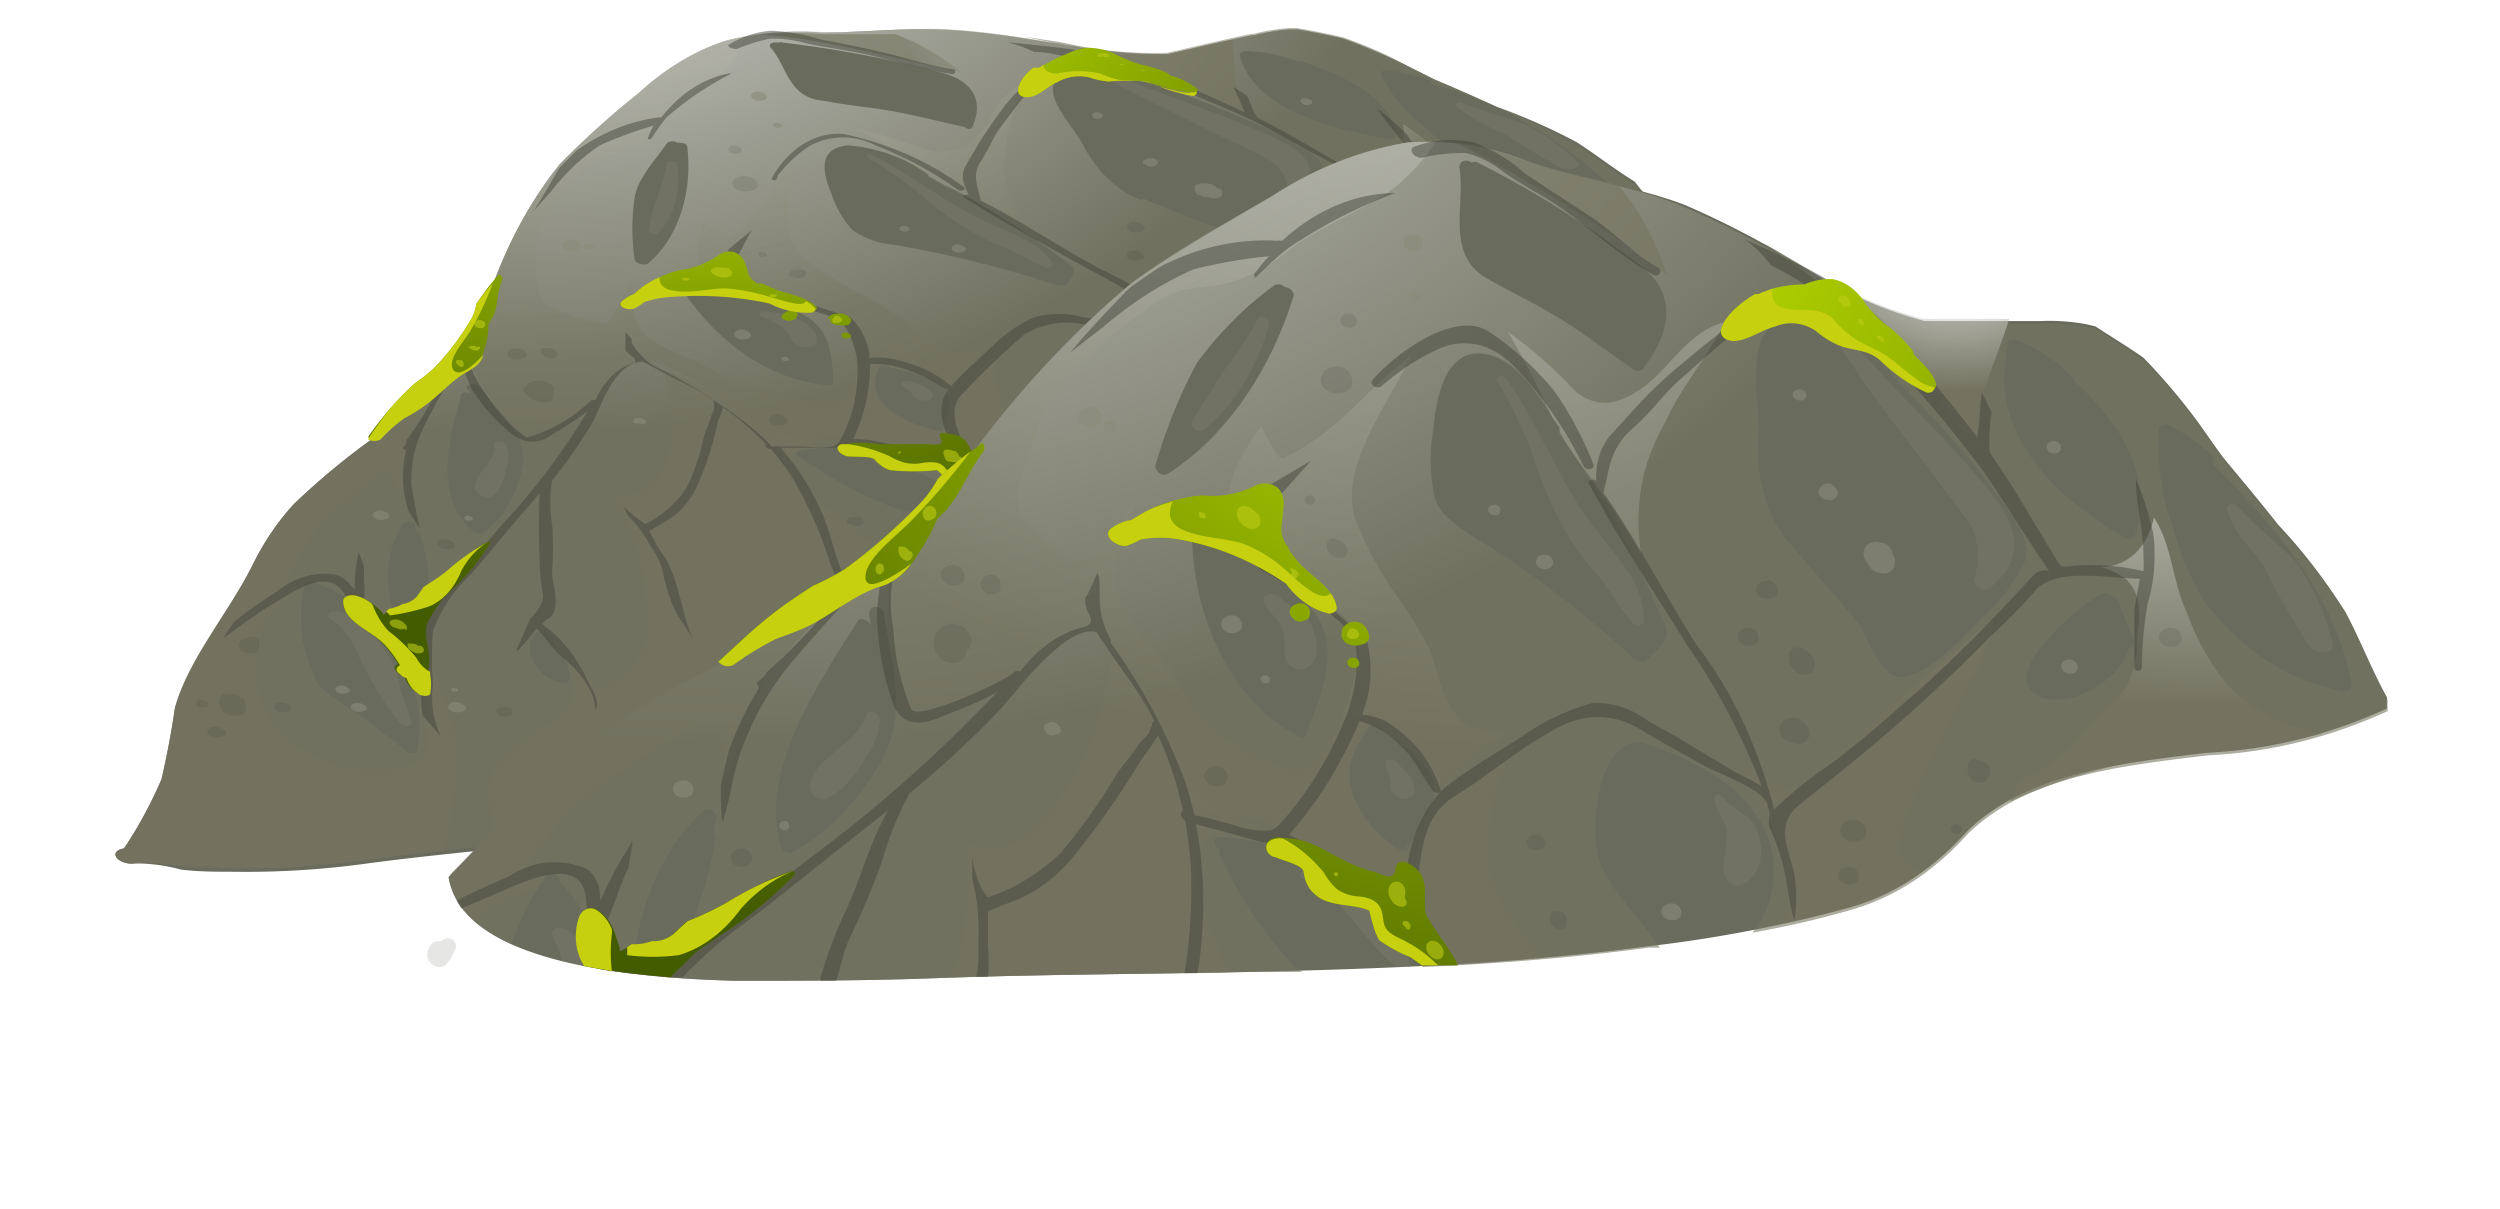 <svg width="850" height="411" fill="none" xmlns="http://www.w3.org/2000/svg"><path d="M42.187 288.449c4.848-7.231 9.127-15.125 12.766-23.555a295.23 295.23 0 0 0 4.55-24.154c4.663-16.653 18.539-32.706 26.531-48.91 3.859-7.776 8.576-14.708 13.987-20.554 8.625-8.231 17.635-15.698 26.975-22.354 15.785-11.403 29.245-27.893 39.185-48.009 5.725-17.027 13.915-32.331 24.089-45.009 8.642-8.788 17.649-16.903 26.975-24.305 8.812-8.124 18.622-14.068 28.972-17.553 10.969-2.837 22.153-3.845 33.303-3 14.319 0 29.194-1.8 43.292-.9 14.098.9 25.199 2.85 37.41 4.8a160.934 160.934 0 0 0 36.743 3.45c9.658-2.1 19.093-4.5 28.862-6.45h.666a70.35 70.35 0 0 1 11.989-1.95h2.664c5.328.9 10.545 1.95 15.652 3.15 7.326 2.7 14.431 5.701 21.202 9.002l9.88 4.95c7.215 3.001 14.208 6.152 21.202 9.302 9.197 3.271 18.241 7.279 27.086 12.003 6.771 4.35 12.765 9.151 19.648 13.352 1.665 2.25 3.552 4.501 5.328 6.602 0 1.8-2.997 3.9-4.218 5.7-2.664 4.052-5.994 8.102-9.103 12.003-6.327 7.651-13.876 15.003-19.537 22.804a317.148 317.148 0 0 0-16.207 27.156c-9.007 17.11-18.794 33.445-29.306 48.909-5.883 8.252-12.432 16.203-18.649 24.455-5.729 8.269-12.541 15.035-20.092 19.954l-1.998 1.5c-9.951 5.202-20.302 8.876-30.86 10.952-15.208 4.351-30.86 7.802-46.512 11.102a16220.194 16220.194 0 0 1-96.798 20.554c-32.303 6.001-64.828 11.102-97.575 15.003-15.541 1.65-30.86 3.151-46.29 5.251a298.843 298.843 0 0 1-44.403 2.701c-6.105 0-12.21 0-18.094-.751a60.229 60.229 0 0 0-15.652-2.1c-5.217.75-9.769-3.901-3.663-5.101Z" fill="#696B5D"/><path style="mix-blend-mode:multiply" opacity=".6" d="M45.85 293.55a59.68 59.68 0 0 1 14.875.9c5.883 0 11.989 0 18.094.75 14.826.206 29.65-.695 44.403-2.7 15.43-2.101 30.749-3.601 46.29-5.251 32.747-3.451 65.272-8.552 97.575-15.003 32.303-6.451 64.717-12.753 96.909-19.654 15.652-3.3 31.304-6.751 46.512-11.102 10.558-2.076 20.909-5.75 30.86-10.952l1.998-1.5c7.551-4.919 14.363-11.685 20.092-19.954 6.216-8.252 12.766-16.203 18.649-24.455 10.733-15.341 20.743-31.576 29.972-48.609a313.66 313.66 0 0 1 16.096-26.255c5.661-7.952 13.21-15.003 19.537-22.805 3.109-3.9 6.439-7.951 9.103-12.002 1.221-1.8 3.663-3.9 4.218-5.701-1.776-2.1-3.663-4.351-5.328-6.602-6.883-4.2-12.877-9.001-19.648-13.352-8.794-5.023-17.801-9.332-26.975-12.902-6.994-3.151-13.987-6.302-21.202-9.302L478 22.148c-6.66-3.751-13.765-6.752-21.424-9.452a251.664 251.664 0 0 0-15.652-3.15h-2.665c-4.023.3-8.027.95-11.988 1.95h-.666c-9.769 1.95-19.204 4.35-28.862 6.45a160.79 160.79 0 0 1-36.41-3.15c-12.211-1.95-24.422-4.05-37.41-4.8-12.988-.75-28.973 1.2-43.292.9-11.15-.845-22.334.163-33.303 3-10.35 3.485-20.16 9.429-28.972 17.553-9.408 7.49-18.488 15.705-27.197 24.605-10.174 12.678-18.364 27.982-24.089 45.009-9.94 20.116-23.4 36.606-39.185 48.009-9.34 6.656-18.35 14.123-26.975 22.355-5.411 5.845-10.128 12.777-13.987 20.553-7.992 16.204-22.201 32.257-26.53 48.91a295.293 295.293 0 0 1-4.552 24.155c-3.61 8.37-7.85 16.213-12.654 23.404-6.106 1.2-1.554 5.851 3.663 5.101Zm253.096-168.482c.555-1.201 3.108-.901 3.996 0 6.217.795 12.293 2.975 17.983 6.451 3.885 3.3.666 9.902 0 13.802 0 1.051-1.554 1.351-2.664 1.051-13.321-3.301-24.644-10.502-19.315-21.304Zm31.637-81.916c0 .9-1.776.9-2.664 0-9.214-1.95-17.984-4.351-27.419-5.851-6.661-1.05-13.543-1.65-20.092-3-12.544-.901-12.544-11.553-18.428-18.154-.999-1.35.999-1.95 2.665-1.65a2.25 2.25 0 0 1 1.554 0 385.837 385.837 0 0 1 52.173 9.751c12.988 2.85 16.096 10.352 12.211 18.904Zm31.859 53.86h-2.997c-18.298-5.99-36.828-10.597-55.504-13.802-4.816-.331-9.534-1.964-13.876-4.801-3.113-3.18-5.593-7.356-7.215-12.153-1.887-4.65-6.55-15.903 5.55-16.803 9.167.662 18.147 3.772 26.42 9.152.777 0 .999.9.888 1.35 9.879 4.951 19.093 10.202 27.974 15.903 6.549 4.35 12.876 8.702 19.093 13.353 3.996 2.4 2.22 4.2-.333 7.801Zm107.01-71.714c0-.9.777-1.5 2.11-1.35a68.65 68.65 0 0 1 13.653 3c1.222 0 1.666 1.05 1.444 1.651 21.262 5.46 41.473 16.744 59.388 33.156.666.75 0 1.5-1.332 1.8-15.082.876-30.15-2.128-44.403-8.851-5.953-3.114-11.587-7.25-16.762-12.302-5.623-4.134-10.452-9.992-14.098-17.104Zm2.443 33.907a2.56 2.56 0 0 1 1.443-.462c.501 0 .995.158 1.443.462a2.596 2.596 0 0 1 2.109 0l7.881 6.151c.888 0 .666 1.5 0 1.8 1.777 6.152-9.435 15.003-18.76 13.803-11.322-1.65 1.665-17.553 5.884-21.754Zm-50.398-40.808s1.222-1.05 2.11-1.05c6.006.216 11.971 1.425 17.761 3.6a2.479 2.479 0 0 1 1.11 0c15.652 4.801 30.971 13.203 32.081 25.055 0 .75-1.221 1.35-2.109 1.2-23.645-3.75-47.289-11.852-50.953-28.805Zm-33.302 49.66c-8.336-3.016-15.588-9.994-20.425-19.654-2.664-5.101-12.655-15.003-8.991-21.004 2.664-15.003 32.303 0 39.962 3.3 13.979 4.945 27.762 10.854 41.295 17.704 3.996 2.25 8.769 4.8 9.324 8.551.555 3.751-2.886 8.702-5.106 12.453-2.22 3.75-9.436 18.303-17.983 15.003-5.551-1.8-8.992-5.401-14.098-7.652-7.66-2.7-15.763-6-23.645-9.301l-.333.6Zm-21.202 45.008a2.655 2.655 0 0 1 1.554 0h1.554c14.083-1.011 28.146 2.431 41.073 10.052 12.433 9.602 7.326 20.104 1.221 31.656a2.38 2.38 0 0 1-1.332.422 2.38 2.38 0 0 1-1.332-.422c-7.582-2.31-15.009-5.472-22.202-9.452-6.558-1.915-12.778-5.532-18.316-10.652-2.997-4.5-9.768-18.303-1.443-22.054l-.777.45Zm-95.355 40.358c25.754-5.101 60.721 3.901 72.932 18.904a51.923 51.923 0 0 1 4.773 4.2c1.221 1.201-.888 1.951-2.331 1.651-13.987-2.401-29.084-1.35-42.294-5.251-10.769-3.976-21.19-9.509-31.082-16.503-.666 0-.888 0-.777-.901h-.888c-.888-.15-1.998-2.1-.333-2.1Zm-38.519-53.26c-.555-.9 0-1.35 1.11-1.35-.777-.9 0-2.1 1.554-1.8 11.952 1.47 23.773 4.484 35.3 9.001 11.989 5.101 11.656 15.003 12.211 23.854 0 1.051-1.665 1.201-2.775 1.051-18.063-2.014-34.941-12.966-47.4-30.756Zm-17.317-11.852a72.232 72.232 0 0 1 0-21.305c1.221-6.6 6.771-12.302 11.1-18.453a3.164 3.164 0 0 1 1.721-.526c.595 0 1.183.18 1.72.526 1.333 0 3.22 0 3.331 1.5.946 7.66.172 15.528-2.222 22.588-2.395 7.06-6.299 12.988-11.21 17.02-1.665.75-4.329-.3-4.44-1.35Zm-35.745 131.875a6.378 6.378 0 0 1 .455-2.498c.312-.765.768-1.404 1.321-1.853 0-1.2 3.331-1.05 4.219 0 .927.71 1.695 1.747 2.22 3.001 2.886 3.9 5.994 7.651 5.328 12.302 0 .9-1.554 1.2-2.775.9-6.549-.9-10.879-7.501-10.768-11.852Zm-23.2-85.967c0-1.2 2.553-.9 3.663 0l-1.554-1.95c-1.332-1.65 2.664-2.25 3.774-.9 6.328 7.951 16.429 16.503 15.097 26.405-.821 4.881-2.417 9.462-4.679 13.426-2.262 3.964-5.135 7.215-8.42 9.528-.583.408-1.23.621-1.887.621-.656 0-1.304-.213-1.887-.621-13.876-12.302-8.214-31.806-4.107-46.509Zm-19.981 44.109c.617-.588 1.354-.903 2.109-.903.755 0 1.491.315 2.109.903l.666 2.7s.888 0 1.11.751c1.891 5.445 2.872 11.387 2.872 17.403 0 6.016-.981 11.958-2.872 17.403 0 1.651-3.663 0-4.107 0-1.992-2.336-3.622-5.183-4.795-8.374-1.174-3.192-1.869-6.667-2.044-10.223a35.93 35.93 0 0 1 1.021-10.499c.85-3.375 2.186-6.488 3.931-9.161Zm-33.191 20.104c0-1.351 3.663 0 4.218 0 9.551 3.126 18.016 10.595 23.977 21.154 2.977 4.131 5.688 8.598 8.104 13.352 2.684 6.817 3.32 14.77 1.776 22.205 0 1.35-2.664 1.35-3.774 0-6.661-4.951-12.877-10.202-20.093-15.003-5.106-3.301-9.546-5.701-11.1-10.502-2.233-4.544-3.674-9.714-4.212-15.12-.539-5.406-.161-10.906 1.104-16.086Z" fill="url(#a)"/><path style="mix-blend-mode:multiply" opacity=".6" d="M469.897 135.27a133.47 133.47 0 0 0 .777-24.905c0-1.651-1.332-12.903 1.443-13.653 1.626-.59 3.115-1.725 4.329-3.3a125.862 125.862 0 0 0 9.436-15.003c3.441-5.251 2.331-7.952 0-12.903-.753-2.75-1.999-5.203-3.626-7.14-1.628-1.938-3.586-3.3-5.699-3.962a22.997 22.997 0 0 0-8.103 0c2.15-.507 4.216-1.523 6.105-3 1.151-.913 2.02-2.356 2.448-4.064a9.976 9.976 0 0 0-.117-5.238c6.558 4.36 12.866 9.374 18.871 15.003 6.166 5.125 12.811 9.111 19.76 11.852 14.613 5.198 30.022 4.625 44.402-1.65l.999 1.2c0 1.8-2.997 3.9-4.218 5.7-2.664 4.052-5.994 8.102-9.102 12.003-6.328 7.652-13.876 15.003-19.538 22.804a318.288 318.288 0 0 0-15.985 27.006c-1.221 2.1-2.553 4.351-3.774 6.751h-6.549c-5.995 0-12.1-1.2-18.205-1.2-6.106 0-14.542-.3-13.654-6.301Z" fill="url(#b)"/><path style="mix-blend-mode:multiply" opacity=".6" d="M424.161 38.35C412.395 34 401.96 28.3 389.86 23.349c-12.1-4.951-24.532-7.201-37.742-10.052l-4.329-.9 12.765 1.95c12.031 2.738 24.211 4.093 36.411 4.051 7.215-1.65 14.542-3.45 22.201-4.95.777 8.4-.333 17.102 4.995 24.904Z" fill="url(#c)"/><path style="mix-blend-mode:multiply" opacity=".6" d="M326.587 24.398c-22.757-4.35-44.403-10.952-68.27-12.752a147.435 147.435 0 0 1 21.536 0h24.643c7.757 2.879 15.189 7.169 22.091 12.752Z" fill="url(#d)"/><path style="mix-blend-mode:multiply" opacity=".5" d="M169.401 259.644c4.739-5.397 10.101-9.705 15.874-12.753 3.119-1.437 5.963-3.794 8.325-6.901 2.886-5.101 0-10.052-.777-15.003 3.766 2.181 7.31 5.005 10.546 8.401a2.21 2.21 0 0 0 1.276.421c.445 0 .882-.144 1.277-.421 13.654-7.501 15.763-17.403 13.765-27.905-.458-13.964-4.776-27.188-12.1-37.057 3.737.45 7.504-.059 11.101-1.5 3.173-1.901 5.79-5.173 7.437-9.302 1.954-4.73 2.923-10.087 2.806-15.502-.117-5.415-1.317-10.686-3.472-15.254a1.966 1.966 0 0 0 0-1.2c11.024 4.202 21.561 10.464 31.304 18.603 8.534 3.97 17.506 5.948 26.531 5.851-5.773 2.551-15.43 1.651-14.653 7.652.999 8.251 14.875 15.903 22.201 21.904 5.919 5.996 13.036 9.447 20.425 9.902 14.709-.517 29.351-2.878 43.737-7.051.666 0 .999 0 .777-1.051-3.111-5.45-6.987-10.019-11.406-13.443-4.419-3.423-9.295-5.636-14.347-6.51-12.483-1.946-24.839-5.156-36.966-9.602 11.676 3.221 23.512 5.277 35.412 6.151.777 0 0-.75 0-1.2-4.33-7.352-6.106-13.353-1.444-21.905 3.194-5.951 7.186-11.039 11.767-15.002-.746 4.749-.509 9.685.686 14.264 1.195 4.579 3.3 8.624 6.086 11.691 7.901 5.893 16.334 10.382 25.087 13.352 5.995 2.701 27.752 15.003 37.743 10.652h2.109c3.441-6.751 7.881-13.202 11.1-19.804 3.22-6.601 5.551-10.352 3.22-15.003-6.642-10.99-15.902-18.521-26.198-21.304 1.11-1.2 1.443-2.25 1.221-3.45 5.772 1.65 12.877 5.251 15.985 1.05 8.548-11.102 26.198-36.457 30.86-41.108 4.44 6.151-5.883 44.109 1.332 49.059 7.215 4.951 17.428-3 23.09-6.001 5.338-3.431 10.398-7.604 15.096-12.452 5.517-5.966 12.105-9.849 19.094-11.252a270.37 270.37 0 0 1 38.297 2.1c-5.328 6.151-11.101 12.002-15.763 18.454a313.958 313.958 0 0 0-15.763 25.805c-9.007 17.11-18.794 33.445-29.306 48.909-5.883 8.252-12.433 16.203-18.649 24.455-5.729 8.269-12.541 15.035-20.092 19.954l-1.998 1.5c-9.951 5.203-20.302 8.876-30.86 10.952-15.208 4.351-30.86 7.802-46.512 11.102a16141.73 16141.73 0 0 1-96.798 20.554c-32.192 6.001-64.717 11.102-97.464 15.003-3.331-10.502-7.105-20.254-.999-28.805Z" fill="url(#e)"/><path style="mix-blend-mode:multiply" opacity=".5" d="M166.182 100.913c5.724-17.027 13.914-32.331 24.088-45.009 8.642-8.788 17.649-16.902 26.975-24.304 8.812-8.125 18.622-14.069 28.973-17.554a36.092 36.092 0 0 1 6.882-1.65c-1.513 5.01-4.055 9.331-7.326 12.452-5.884 5.251-13.21 9.752-18.317 15.003-5.222 6.39-11.697 10.61-18.649 12.153-4.425.95-8.593 3.43-12.1 7.2-9.213 9.903-16.207 19.505-14.541 30.907.555 3.9 0 11.252 4.329 13.953 5.889 2.857 11.995 4.82 18.205 5.851.299.169.62.256.944.256.323 0 .644-.087.943-.256 2.969-4.388 5.609-9.162 7.882-14.253.999 6.901 0 15.003 6.882 19.804 4.282 2.745 8.741 4.954 13.321 6.601a135.828 135.828 0 0 1 15.319 8.102c8 3.813 16.387 5.939 24.865 6.301 4.441 0 12.1 1.65 13.987-2.401 1.054-2.76 1.668-5.789 1.802-8.89a29.386 29.386 0 0 0-1.025-9.113c-.999-4.501-2.886-7.802-9.102-10.052-9.325-3.451-20.315-4.201-30.194-6.901-15.097-4.051-14.542-14.103-11.101-23.705 2.442 1.65 4.995 3.3 7.771 4.801a2.748 2.748 0 0 0 1.887 0c11.1-7.352 13.543-17.403 21.424-25.805-.888 10.952-6.549 24.155 2.775 33.156 7.087 5.43 14.517 10 22.202 13.653l11.1 6.751c5.101 5.708 11.101 9.762 17.539 11.853 3.994.494 8.021-.015 11.878-1.501-5.371 4.005-9.972 9.657-13.432 16.503a6.26 6.26 0 0 0-.641-1.893 4.65 4.65 0 0 0-1.135-1.407c-5.69-3.476-11.766-5.656-17.983-6.451-.888-.901-3.441-1.201-3.996 0-5.328 10.802 5.994 18.003 19.759 21.304 1.11 0 2.664 0 2.664-1.05v-.901a15.834 15.834 0 0 0 1.221 3.301c.666 1.05 4.885 8.552 4.996 8.552a69.01 69.01 0 0 1-16.318-2.851 109.472 109.472 0 0 0-22.202-4.201s-.999-.9-1.665-1.05c-6.549 0-17.539 2.851-23.422 1.05-6.344-3.307-12.349-7.693-17.872-13.052-5.523-4.492-11.408-8.117-17.54-10.802-5.883-2.401-1.554-1.051-2.109-1.201-4.319-1.76-8.954-1.469-13.134.823-4.18 2.293-7.654 6.45-9.844 11.78-4.046 4.273-8.583 7.618-13.432 9.902-1.554.75-7.993 4.651-9.436 3.3l-5.217-4.35c-2.487-3.699-5.197-7.112-8.103-10.202-3.914-5.348-7.309-11.348-10.102-17.854 3.536-5.088 6.662-10.671 9.325-16.653Z" fill="url(#f)"/><path style="mix-blend-mode:multiply" opacity=".5" d="M142.204 251.842v4.351a51.747 51.747 0 0 0 0-4.351Z" fill="url(#g)"/><path style="mix-blend-mode:multiply" opacity=".5" d="M42.187 288.449c4.848-7.231 9.127-15.125 12.766-23.554a295.335 295.335 0 0 0 4.55-24.155c4.663-16.653 18.539-32.706 26.531-48.91 3.859-7.776 8.576-14.708 13.987-20.553 8.625-8.232 17.635-15.699 26.975-22.355 5.55-4.501 11.101-9.152 15.208-13.652h1.221c.888 0 .999-.901.666-1.201 2.442-2.55 4.773-5.251 6.993-7.951-2.886 8.251-9.546 15.903-11.766 24.154a76.464 76.464 0 0 0 0 22.505c-2.575-3.491-4.745-7.487-6.439-11.852-.425-.394-.928-.605-1.443-.605s-1.018.211-1.443.605c-7.803 5.566-15.231 12.041-22.201 19.353-4.406 4.856-7.873 11.086-10.102 18.154 0 0 1.221 1.65 2.331 1.2l3.664-1.2c0 .9 0 1.8-.778 2.55-4.763 1.899-9.11 5.351-12.654 10.052-2.718 5.288-3.794 11.806-2.998 18.154.889 11.852 5.884 21.904 21.203 28.355 7.139 3.275 14.671 4.7 22.201 4.201 4.699-.053 9.329-1.54 13.543-4.351 1.221-1.8.777-3.751.888-5.401 0-4.051 0-8.101.666-12.152a184.602 184.602 0 0 1 0-19.054c1.554 5.251 3.108 10.502 4.884 15.753 2.683 6.279 4.418 13.214 5.107 20.404a203.788 203.788 0 0 1-4.774 32.406c-8.991.9-18.094 1.951-27.085 3.151a298.707 298.707 0 0 1-44.403 2.7c-6.105 0-12.21 0-18.094-.75a59.64 59.64 0 0 0-15.541-.9c-5.217.75-9.769-3.901-3.663-5.101Z" fill="url(#h)"/><path style="mix-blend-mode:multiply" opacity=".5" d="m325.254 64.606-3.774-1.2-5.439-3.3-.888-.901-2.886-1.95c-6.772-4.501-13.099-9.302-20.426-13.203a162.924 162.924 0 0 1 21.092 6.151c4.557 1.888 9.429 1.888 13.987 0 11.1-4.95 8.88-16.053 19.648-20.854-.777 7.351-4.441 15.003-4.663 21.754a29.414 29.414 0 0 0 0 10.352c1.488 6.669 4.428 12.577 8.437 16.954-7.77-5.251-16.54-9.302-25.088-13.803Z" fill="url(#i)"/><g style="mix-blend-mode:multiply" opacity=".5" fill="#43453C"><path d="M190.158 57.105c1.887-1.95 3.885-4.051 5.995-6.002 8.493-6.025 17.763-9.794 27.307-11.102.443-.075.89-.075 1.332 0 6.288-8.084 14.279-13.327 22.868-15.003h1.11c-7.792 3.864-15.239 8.896-22.201 15.003-1.999 2.4-3.664 4.951-5.329 7.352-.666 0-1.11 0-.777-.9a19.212 19.212 0 0 1 1.776-3.751 144.468 144.468 0 0 0-18.094 6.601c-6.207 4.071-11.901 9.438-16.873 15.903l-5.883 6.601c2.886-4.5 5.772-9.602 8.769-14.703ZM80.04 211.034c4.551-3.601 9.435-6.901 14.209-10.052 5.802-4.57 12.519-6.564 19.204-5.701 2.298.454 4.434 1.871 6.105 4.051l.999 1.2A57.206 57.206 0 0 1 122 187.48l1.776 5.251v4.951c.225 2.491.225 5.01 0 7.501 1.555 1.95 3.109 3.901 4.774 5.701 5.209 4.887 10.043 10.466 14.431 16.653-.036-3.366.149-6.73.555-10.052 1.228-7.308 4.436-13.73 8.991-18.003l18.649-21.604c10.534-11.272 20.137-24.049 28.64-38.108a101.068 101.068 0 0 1-12.1 7.952c-2.041 1.593-4.358 2.432-6.715 2.432-2.358 0-4.674-.839-6.716-2.432-5.134-3.946-9.748-9.016-13.654-15.003-1.776-3.301-2.553-6.751-4.441-10.052-4.551 8.702-9.879 17.253-13.653 25.955-1.93 4.935-2.849 10.477-2.665 16.053a188.397 188.397 0 0 0 2.887 15.003c-1.332-2.1-2.776-4.051-3.886-6.151a39.322 39.322 0 0 1-1.665-7.201c-.48-4.434-.175-8.959.888-13.203l-1.221-.75a17.41 17.41 0 0 0 1.332-1.65 3.853 3.853 0 0 1 0-1.051c3.448-4.597 6.569-9.62 9.325-15.003 3.812-6.128 8.009-11.8 12.544-16.953-2.553 5.401 2.442 12.303 5.55 16.953 3.799 5.713 8.307 10.485 13.321 14.103 7.981-2.094 15.546-6.44 22.201-12.752h1.332c1.371-3.131 3.2-5.851 5.376-7.992 2.177-2.142 4.653-3.66 7.279-4.461.999 0 1.221-1.5 0-2.25a13.351 13.351 0 0 1-2.442-2.101V112.765l2.109 2.701c-.014.35-.014.7 0 1.05 2.038 3.514 4.715 6.254 7.771 7.951 11.552 5.672 22.699 12.752 33.302 21.155a79.58 79.58 0 0 1 6.549 6.151h11.101c3.061.481 6.153.481 9.213 0h.666c.952-.348 1.78-1.147 2.332-2.251 4.192-7.475 6.242-16.747 5.772-26.105-.422-4.33-1.772-8.398-3.885-11.702-2.775-4.501-11.101-6.001-17.539-7.351-6.439-1.351-10.546-2.101-15.985-2.851l-13.21-3.9h4.995c-1.776-4.201 0-8.552 1.887-12.903l7.771-6.451-4.552 8.551c-1.332 2.25-2.775 4.351-2.664 6.751a21.57 21.57 0 0 0 1.221 4.651h4.663l11.1 2.551c8.215 2.1 16.207 4.501 23.867 7.201 3.252 2.876 5.558 7.337 6.438 12.453v1.35a30.526 30.526 0 0 1 6.439 0 52.863 52.863 0 0 1 8.769 2.4c4.616 1.474 9.01 4.012 12.988 7.502.999.75-.999 1.2-1.887.75-3.552-1.8-6.438-3.901-10.213-5.401a48.317 48.317 0 0 0-6.438-2.25 38.497 38.497 0 0 0-9.436-1.051c-.014 9.087-2.023 17.963-5.772 25.505 6.66 0 13.765 2.251 19.759 3.451 9.769 1.8 19.093 4.651 28.085 7.501 7.098 2.28 13.907 5.97 20.203 10.952 3.552 2.851 7.549 5.552 11.101 8.402-3.996-2.1-8.215-3.901-11.989-5.701-6.629-5.182-13.767-9.071-21.202-11.552-8.881-2.701-17.65-5.251-26.975-7.352-6.882-1.5-13.987-2.4-20.869-3.75-1.676.783-3.445 1.139-5.218 1.05h-17.65c5.772 6.386 10.659 14.107 14.431 22.804 4.774 11.252 5.44 26.705 18.871 34.957.888 0 0 1.2-1.332.75-3.413-1.849-6.522-4.59-9.151-8.066-2.629-3.475-4.724-7.617-6.168-12.188-3.522-10.826-8.156-20.927-13.764-30.006-1.888-2.55-3.886-5.251-6.106-7.801-1.332 0-2.331-1.05-1.665-1.65-4.621-4.813-9.563-9.032-14.764-12.603 0 1.8-1.332 3.601-1.665 5.251-1.593 7.407-3.868 14.514-6.771 21.154-2.426 5.364-6.038 9.562-10.324 12.003l-6.216 3.75c1.443 2.101 2.331 4.651 3.774 6.602 6.771 9.151 6.66 20.103 11.1 30.005-1.776-3.3-4.44-6.451-6.105-9.752-1.665-3.3-1.11-3-1.776-4.5-.666-1.501-1.221-4.201-1.887-6.152-.429-3.008-1.38-5.836-2.775-8.251a17.898 17.898 0 0 0-1.665-2.551c-2.2-4.178-4.901-7.83-7.993-10.802l-.999-2.4-.666-1.05c2.031 2.276 4.27 4.192 6.66 5.701l.999.75c5.357-2.526 10.191-6.743 14.098-12.303 2.652-5.509 4.673-11.528 5.995-17.853.666-2.25 1.887-4.501 2.442-6.901l.888-1.651v-2.25c0-.15-.555-.75 0-1.05l-4.551-2.851c-5.218-3-11.101-5.701-16.318-8.551a28.563 28.563 0 0 0-3.553-1.801c-8.991 0-14.097 15.003-16.318 19.654-4.321 7.448-9.112 14.375-14.32 20.704a46.619 46.619 0 0 0 0 15.003 110.84 110.84 0 0 1 0 16.053c0 3.901 1.777 7.801 1.111 11.852-.667 4.051-2.443 3.751-3.775 5.101l-.777.9c6.25 4.298 11.538 10.772 15.319 18.754.999 2.4 4.885 7.802 2.775 10.352 0-6.301-5.55-13.503-11.1-17.703l-2.331-2.401c-2.221-2.4-4.108-5.101-6.439-7.501-2.109 2.55-4.107 4.951-6.327 7.351h-.666c.999-2.1 1.998-4.201 2.886-6.451.888-2.251 1.221-2.701 1.776-4.051 2.664-2.85 4.662-5.701 4.44-8.402a64.732 64.732 0 0 1-1.11-12.302 211.923 211.923 0 0 1 0-22.204l-9.657 11.252c-4.885 5.701-9.436 11.552-14.431 17.103-5.139 4.689-9.335 11.03-12.211 18.454a121.556 121.556 0 0 0 0 18.003c-.834 6.193.119 12.582 2.664 17.854-1.998-2.251-3.996-4.651-5.994-6.752a29.453 29.453 0 0 1-.666-4.35v-6.452c-6.217-11.402-18.983-20.404-26.531-31.506-5.661-8.251-16.873 0-23.09 3.601-6.216 3.601-11.877 7.952-17.538 12.002a38.975 38.975 0 0 1 3.996-5.851Z"/><path d="M326.919 157.024s3.33 1.05 2.997 0c-1.665-6.452-9.768-16.954-2.22-23.555a268.692 268.692 0 0 1 20.647-19.804c7.007-4.016 14.761-5.012 22.202-2.85 5.772 0 11.1 1.8 17.206 2.7 7.02-.02 14.008 1.293 20.758 3.901l1.554 1.5h.666c.116.857.427 1.643.888 2.251 1.998 1.35 3.885 2.85 5.662 4.351 4.218 3.75 6.882 8.401 11.1 12.002-1.299-3.507-3.112-6.62-5.328-9.152-3.774-4.201-11.101-7.951-6.105-13.352 7.326-8.702 14.542-17.404 20.758-26.406 3.552-5.1 6.993-10.201 10.213-15.002a75.927 75.927 0 0 0 6.549-10.202c2.331-6.002 16.984-6.752 25.865-8.702a59.375 59.375 0 0 0 2.109 6.451c1.554 3.45 3.885 6.902 5.661 10.502h1.998c-2.124-3.753-3.912-7.832-5.328-12.152-.567-3.286-1.667-6.36-3.219-9.002-.999-1.65-2.109-3.15-3.109-4.65a89.164 89.164 0 0 0-9.99-8.852c2.664 4.8 7.437 9.301 10.101 13.952.482.865.927 1.767 1.333 2.7a83.41 83.41 0 0 0-19.982 3.451h-1.665c-10.212-5.55-19.87-11.702-30.416-16.953-2.109-2.1-2.442-5.1-3.774-7.501l-4.662-3.15a43.329 43.329 0 0 0 1.887 4.2c.777 1.5 1.221 3 1.887 4.5-7.77-3.75-15.874-7.05-23.644-10.801-9.496-4.602-19.316-7.87-29.306-9.752-9.325-1.5-18.428-2.4-27.752-3.3a45.386 45.386 0 0 1 9.103 3.3c4.44 0 8.88 1.2 13.209 2.1-9.961 2.802-19.014 9.786-25.864 19.954a155.59 155.59 0 0 0-10.435 16.503c-2.22 3.601-.777 6.602.888 10.052-1.11 0-2.775 0-1.554.9 13.432 8.552 27.863 16.353 42.183 24.305 11.865 6.056 23.338 13.433 34.301 22.054-3.552-.75-7.882-1.05-10.546-1.5-8.547-1.35-16.984-3.001-25.642-4.201a31.703 31.703 0 0 0-16.319 0c-5.224 2.242-10.138 5.639-14.541 10.052-4.774 4.501-10.102 9.152-14.209 13.803-6.661 7.801-.555 18.303 3.885 25.355Zm47.511-65.413c-13.987-7.351-26.642-16.203-40.962-23.404-.999-4.801-3.108-8.552 0-13.353 3.109-4.8 4.108-8.102 6.994-12.002 5.106-6.452 16.207-23.555 29.084-23.255 10.724 2.262 21.275 5.827 31.526 10.652 9.768 4.351 19.87 7.952 29.083 12.903 9.214 4.95 17.318 9.602 26.309 14.102a3.824 3.824 0 0 0-1.967.398c-.629.31-1.206.786-1.696 1.403-6.021 10.804-12.547 21.077-19.537 30.756-3.997 5.4-8.437 10.652-12.877 16.053-3.443 3.153-6.576 6.883-9.325 11.102-11.239-10.802-23.578-19.343-36.632-25.355Z"/><path d="M262.424 60.555c2.842-5.025 6.558-9.024 10.819-11.641 4.26-2.617 8.933-3.772 13.603-3.362 7.527 1.62 14.95 4.028 22.201 7.202 6.356 2.834 12.521 6.397 18.427 10.652 1.443.9-.555 1.95-1.887 1.05-8.881-6.283-18.218-11.31-27.863-15.003-7.155-3.638-15.045-3.638-22.201 0-4.067 2.608-7.811 6.05-11.101 10.202 0 2.4-2.442 1.65-1.998.9ZM248.215 14.946c4.457-2.651 9.235-4.177 14.098-4.5a68.886 68.886 0 0 1 16.873 3c7.327 1.35 14.653 2.85 22.202 4.65 7.548 1.801 14.32 4.202 22.201 5.402 1.776 0 1.443 1.95 0 1.65-11.101-1.65-22.201-5.4-33.302-7.501-5.55-1.05-11.101-1.8-16.651-3a38.13 38.13 0 0 0-11.878-1.501 56.923 56.923 0 0 0-11.101 3.45c-1.554.3-4.107-.9-2.442-1.65Z"/></g><path d="M377.871 24.698c15.097 6.902 32.081 12.153 47.622 18.754 11.101 4.8 25.865 10.202 17.206 20.854-.802.552-1.709.761-2.601.6-.892-.16-1.727-.684-2.394-1.5-.888-5.401-3.774-8.102-9.991-11.102l-17.539-8.402c-11.1-5.851-24.088-11.252-34.745-17.854-1.776-1.05.666-2.1 2.442-1.35ZM397.409 118.466c2.109.751 4.884 1.201 7.215 1.801 2.25.478 4.36 1.774 6.106 3.75 2.331 2.551 4.662 6.752.555 9.452a5.371 5.371 0 0 1-3.269.416c-1.099-.209-2.146-.762-3.059-1.616-1.665-2.25-1.665-4.951-3.108-7.201-1.443-2.251-4.773-3.451-6.549-5.401-1.776-1.951.777-1.801 2.109-1.201ZM296.615 52.604c11.1 5.85 20.98 13.202 32.081 19.503 11.1 6.302 24.532 9.152 29.194 17.554.555 1.05-1.332 1.65-2.553 1.2-5.883-2.25-10.323-5.701-16.429-7.802-5.119-2.186-10.095-4.947-14.875-8.251a94.584 94.584 0 0 1-11.766-9.302c-5.511-4.428-11.22-8.387-17.096-11.852-1.665-.9.222-1.65 1.444-1.05ZM220.575 78.409c.76-3.987 1.724-7.897 2.886-11.703 1.573-3.384 2.63-7.158 3.108-11.102 0-1.35 3.552-.75 3.663 0 .712 4.246.527 8.677-.532 12.788-1.06 4.11-2.952 7.737-5.462 10.467-.777 1.65-3.996.6-3.663-.45ZM261.758 106.014a57.29 57.29 0 0 1 11.767 3.451c2.331 1.5 5.772 5.551 3.33 7.801-.893.525-1.856.795-2.83.795s-1.938-.27-2.831-.795c-2.553-1.35-2.442-3.451-4.107-5.251-2.506-1.784-5.149-3.193-7.882-4.201-2.442-.9.222-2.55 2.553-1.8ZM297.614 155.073c7.068-.686 14.173.021 21.091 2.101 6.055 1.935 11.757 5.507 16.762 10.502.666 0 0 1.05-1.221.9-12.988-2.1-22.201-10.202-35.855-11.252-1.554-.15-3.33-1.951-.777-2.251ZM307.049 129.869a3.511 3.511 0 0 1 2.775 0l3.33 1.2c1.43.492 2.758 1.415 3.886 2.7.666 1.05-.555 2.101-2.109 2.401-1.567.266-3.151-.269-4.441-1.501-.815-1.461-1.937-2.559-3.219-3.15-.666-.3-1.11-1.05-.222-1.65ZM497.204 35.05c6.661 2.7 13.876 4.501 20.647 7.052 6.553 2.958 12.73 7.26 18.317 12.752 2.664 2.25-2.665 3.45-5.107 2.25-7.326-3.6-13.21-7.801-19.87-11.852-5.581-2.102-10.95-5.126-15.985-9.002-.888-.9.666-1.65 1.998-1.2ZM167.958 151.323c0-1.651 3.441-1.201 4.107 0 .541 1.169.829 2.521.829 3.9 0 1.38-.288 2.732-.829 3.901-.464 3.684-1.929 7.001-4.107 9.302-1.043.574-2.187.724-3.291.43-1.105-.293-2.122-1.016-2.926-2.08-1.776-4.951 7.66-10.052 6.217-15.453ZM114.785 207.883c2.843.427 5.538 1.936 7.771 4.351 3.536 2.742 6.691 6.296 9.324 10.502 1.896 2.685 3.236 5.996 3.886 9.602.555 4.651 3.441 8.702 4.107 13.203 0 1.65-3.219 1.5-3.996 0-4.191-5.128-7.95-10.864-11.212-17.104-3.33-5.401-5.217-14.102-12.1-17.853-2.22-1.35-.111-3.001 2.22-2.701Z" fill="#8A8B7A" fill-opacity=".6" style="mix-blend-mode:screen" opacity=".4"/><g opacity=".2"><path d="M399.074 86.51a4.689 4.689 0 0 1 3.774 0c.863.19 1.691.598 2.443 1.2 0 0 .666.9 0 1.35-.666.45 0 1.35-.777 1.801a5.54 5.54 0 0 1-4.663 0c-.809-.41-1.533-1.079-2.109-1.95.444-1.35.444-1.95 1.332-2.4ZM385.309 75.408c3.108 0 5.995 2.55 1.998 3.45-3.996.9-5.994-2.7-1.998-3.45ZM403.847 101.063l.999-1.2a6.11 6.11 0 0 1 4.884 0c.871.265 1.675.834 2.332 1.65.097.126.174.277.227.445a1.768 1.768 0 0 1 0 1.06c-.053.168-.13.319-.227.445-1.091.782-2.32 1.145-3.553 1.051-2.775-.15-4.995-1.501-4.662-3.451ZM385.198 85.16c2.997 0 5.773 2.55 1.998 3.3-3.774.75-5.883-2.55-1.998-3.3ZM458.129 96.412c1.776 0 4.219 0 4.219 1.95.097.228.148.487.148.75 0 .264-.051.523-.148.75-.727.478-1.524.726-2.332.726-.807 0-1.604-.248-2.331-.725-.446-.25-.831-.666-1.11-1.2-1.11-1.05 0-2.101 1.554-2.251ZM459.573 109.915c1.554 0 2.997 1.35.999 1.8-1.998.45-3.108-1.35-.999-1.8ZM432.709 114.866c3.663 0 7.105 3.15 2.442 4.05-4.662.901-7.104-3.15-2.442-4.05ZM436.484 123.417c2.997 0 5.661 2.551 1.998 3.301-3.663.75-5.773-2.101-1.998-3.301ZM353.006 135.57c2.553 0 4.995 2.1 1.665 2.85s-4.995-2.25-1.665-2.85ZM366.66 148.472c1.554 0 3.108 0 3.33 1.5.222 1.501 0 0 0 .901 0 .9-.888.9-1.554 1.05-.996.137-1.999-.124-2.886-.75v-.901s-.333-1.65 1.11-1.8ZM358.002 161.225c2.22 0 4.995 0 5.661 1.95 0 0 0 1.5-1.11 1.8a6.684 6.684 0 0 1-5.107 0c-1.443 0-2.442-1.35-2.664-2.55-.222-1.2 1.887-1.05 3.22-1.2ZM376.984 168.426c2.553 0 4.773 2.1 1.665 2.7-3.108.601-4.884-1.95-1.665-2.7ZM305.939 189.58c2.22 0 4.218 1.95 1.443 2.4-2.775.451-4.218-1.8-1.443-2.4ZM290.065 175.777h1.332c1.332 0 2.998 1.351 1.998 2.401a4.186 4.186 0 0 1-2.164.621 4.192 4.192 0 0 1-2.165-.621h-.888c-.777-1.2.333-2.551 1.887-2.401ZM293.506 191.68c1.221 0 2.331 1.051.777 1.351-1.554.3-2.331-1.051-.777-1.351ZM269.973 91.761a7.024 7.024 0 0 1 3.219 0c.888 0 1.554 1.8 0 2.4a4.196 4.196 0 0 1-3.552 0c-.628-.051-1.238-.309-1.776-.75 0 0 .666-1.5 2.109-1.65ZM258.872 85.61c1.554 0 2.886 1.2.999 1.65-1.887.45-3.108-1.35-.999-1.65ZM249.215 49.453c2.442 0 4.662 2.1 1.554 2.7-3.109.6-4.552-2.1-1.554-2.7ZM251.99 59.955c4.551-.9 8.658 3.9 2.997 4.95-5.661 1.051-8.659-3.75-2.997-4.95ZM183.609 119.066c.306-.394.693-.656 1.11-.75h1.333c1.443 0 2.775 0 3.108 1.501.777 0 .555 1.5-.666 1.95a3.564 3.564 0 0 1-2.098.008c-.692-.207-1.34-.62-1.899-1.208l-.888-1.501ZM179.058 130.919c1.246-1.116 2.729-1.643 4.219-1.501 1.764-.145 3.506.604 4.884 2.101.555.75 0 1.65 0 2.4s0 1.651-.777 2.401a7.167 7.167 0 0 1-4.995 0c-1.265-.324-2.427-1.161-3.331-2.401-1.554-.6-1.443-1.95 0-3ZM174.84 118.466c3.442-.75 6.55 2.851 2.22 3.751-4.329.9-6.549-3.001-2.22-3.751ZM150.862 183.429c3.109 0 5.884 2.55 1.999 3.3-3.886.751-5.884-3.3-1.999-3.3ZM74.49 238.189c.108-.474.294-.909.544-1.273.25-.363.557-.646.899-.827a5.81 5.81 0 0 1 3.663 0c.88.095 1.723.509 2.442 1.2h.666c.493.999.832 2.122 1 3.301 0 .9 0 1.65-1.222 2.25a6.354 6.354 0 0 1-4.995 0 2.595 2.595 0 0 1-1.217-.443 3.57 3.57 0 0 1-.997-1.04 4.92 4.92 0 0 1-.625-1.478 5.796 5.796 0 0 1-.158-1.69ZM72.603 247.041c3.33 0 6.327 2.701 2.22 3.601-4.107.9-6.216-2.851-2.22-3.601ZM68.051 237.889c2.331 0 4.552 1.951 1.554 2.551-2.997.6-4.107-1.95-1.554-2.551ZM83.037 217.185h.777c.888-1.8 4.663 0 4.44.75a14.19 14.19 0 0 1-.554 3.001c-1 2.1-4.885 1.2-5.884 0-.999-1.2-.888-3.151 1.221-3.751ZM95.248 238.79c2.997 0 5.772 2.55 1.998 3.3s-5.883-2.55-1.998-3.3ZM170.622 240.44c2.997-.75 5.661 2.4 1.998 3.151-3.663.75-5.772-2.551-1.998-3.151ZM263.757 140.821c3.33 0 6.327 2.85 2.109 3.75-4.218.9-6.327-2.85-2.109-3.75ZM493.208 61.155c3.219 0 6.217 2.7 2.22 3.601-3.996.9-6.216-2.7-2.22-3.6Z" fill="#31332C" fill-opacity=".6" style="mix-blend-mode:multiply"/></g><path d="M407.622 66.256c-.999 0-1.554-1.5-1.443-2.55.111-1.05.666-.9 1.443-1.2a2.74 2.74 0 0 1 1.665 0 4.485 4.485 0 0 1 2.518.131c.823.285 1.591.802 2.255 1.519.293-.081.595-.081.888 0 .777.9 1.11 1.95 0 2.85a5.36 5.36 0 0 1-4.329 0h-.999l-1.998-.75ZM389.084 54.404a3.94 3.94 0 0 1 2.109-.631c.728 0 1.448.215 2.109.63.999.901 0 2.401-1.998 2.251-.787-.021-1.555-.333-2.22-.9-.667-.15-.667-.75 0-1.35ZM372.655 38.2c1.887 0 3.663 1.501 1.221 2.101-2.442.6-3.552-1.65-1.221-2.1ZM443.588 33.4c1.998 0 3.885 1.65 1.332 2.25-2.553.6-3.886-2.25-1.332-2.25ZM470.895 73.008c2.443 0 4.552 1.95 1.554 2.55-2.997.6-4.773-1.95-1.554-2.55ZM325.254 83.06c2.442 0 4.663 2.1 1.554 2.7-3.108.6-4.662-1.95-1.554-2.7ZM307.05 76.758c1.776 0 3.33 1.5 1.11 1.95-2.221.45-3.331-1.5-1.11-1.95ZM394.967 140.671c2.886 0 5.55 2.4 1.887 3.15s-5.439-2.4-1.887-3.15ZM405.068 158.374c2.997 0 5.662 2.551 1.998 3.301-3.663.75-5.994-2.401-1.998-3.301ZM266.532 121.317c1.332 0 2.553 1.05.888 1.35-1.665.3-2.553-1.05-.888-1.35ZM251.657 112.015c2.886 0 5.661 2.551 1.887 3.301-3.774.75-5.661-2.551-1.887-3.301ZM193.378 81.71c3.33-.751 6.327 2.7 2.109 3.6-4.218.9-6.327-2.85-2.109-3.6Z" fill="#8A8B7A" fill-opacity=".6"/><path d="M199.595 82.76c1.998 0 3.885 1.65 1.332 2.1-2.553.45-3.775-1.65-1.332-2.1ZM257.318 31.15c2.775 0 5.328 2.25 1.776 3-3.552.75-5.328-2.4-1.776-3ZM263.979 41.651c1.554 0 3.108 1.35.999 1.8-2.11.45-3.109-1.35-.999-1.8ZM215.469 142.621c1.221-1.35 5.328 0 3.996 1.35a2.68 2.68 0 0 1-2.22 0h-.999c-.888-.3-1.11-.75-.777-1.35ZM314.376 177.128c1.998 0 3.885 1.8 1.332 2.25-2.554.45-3.442-1.65-1.332-2.25ZM158.966 175.327c1.443 0 2.775 1.351.888 1.651-1.887.3-2.997-1.201-.888-1.651ZM128.772 173.527c2.887 0 5.44 2.4 1.776 3.15-3.663.751-5.439-2.4-1.776-3.15ZM121.113 238.94c2.886 0 5.439 2.4 1.887 3-3.553.6-5.329-2.4-1.887-3ZM115.785 233.088c2.442 0 4.773 2.101 1.665 2.701-3.109.6-4.996-2.101-1.665-2.701ZM154.526 238.64c3.108 0 5.883 2.7 1.998 3.45-3.886.75-5.884-2.55-1.998-3.45ZM154.192 233.839c1.333 0 2.443 1.05.888 1.35-1.554.3-2.442-1.05-.888-1.35Z" fill="#8A8B7A" fill-opacity=".6"/><path d="M351.341 23.048H353.339a8.186 8.186 0 0 1 2.442-1.35 34.03 34.03 0 0 1 6.772-3.301c2.142-1.092 4.381-1.798 6.66-2.1 3.799-.159 7.581.761 11.101 2.7a55.74 55.74 0 0 0 7.215 2.85 44.614 44.614 0 0 1 9.436 3.001l1.11.9c3.124.748 6.128 2.22 8.881 4.351.777 0 0 1.5-1.222 1.5-5.334-.619-10.612-1.925-15.763-3.9a78.164 78.164 0 0 0-13.209 0 30.164 30.164 0 0 1-6.328-1.35c-3.74-.922-7.598-.348-11.1 1.65-3.442 1.35-6.883 5.7-11.101 4.95-4.218-.75-1.332-6.6 3.108-9.901Z" fill="url(#j)"/><path d="M211.361 102.563c1.287-1.173 2.714-2.036 4.219-2.55a32.129 32.129 0 0 1 3.663-3c3.838-2.484 7.909-4.25 12.1-5.252 4.242-.456 8.384-1.983 12.21-4.5 1.664-1.368 3.616-1.949 5.551-1.651 1.48.268 2.829 1.287 3.774 2.85a23.32 23.32 0 0 1 1.665 4.952c.784 1.343 1.818 2.378 2.997 3h1.776c.945.517 1.908.968 2.887 1.35 4.884 2.251 12.432 3.001 15.319 6.602.555 0 0 1.35-1.333 1.5-4.844.251-9.677-.821-14.208-3.151a115.626 115.626 0 0 0-32.415-2.25 35.155 35.155 0 0 0-10.101 1.8 20.453 20.453 0 0 1-3.219 2.101c-2.109 1.35-6.55.15-4.885-1.801Z" fill="url(#k)"/><path d="M281.629 108.414c0-1.2 1.776-1.8 3.33-1.8a4.453 4.453 0 0 1 2.369.354c.764.336 1.469.879 2.071 1.596 0 0 0 1.501-1.11 1.951a8.264 8.264 0 0 1-3.219 0c-.93.006-1.846-.303-2.664-.9a1.353 1.353 0 0 1-.075-.45c0-.156.025-.31.075-.451 0 0-.888-.3-.777-.3Z" fill="url(#l)"/><path d="M287.29 113.065c1.665 0 3.219 1.501 1.11 1.951-2.109.45-3.33-1.501-1.11-1.951Z" fill="url(#m)"/><path d="M266.643 106.464c.695-.526 1.479-.802 2.275-.802.797 0 1.581.276 2.276.802 0 .75 0 1.35-.777 1.95a3.945 3.945 0 0 1-2.109.632 3.94 3.94 0 0 1-2.109-.632c-.666 0-.555-1.5.444-1.95Z" fill="url(#n)"/><path d="M286.069 151.023h1.665a31.794 31.794 0 0 1 11.101 0h15.874c2.664 0 6.327.9 5.217-1.801-1.11-2.7.555-1.95 2.22-1.8 8.881.9 5.773 5.551 11.101 8.852 5.328 3.3 11.101 5.251 14.764 8.551 1.2.08 2.391.331 3.552.75 2.727 1.377 5.247 3.41 7.437 6.002 1.555 1.35 0 2.1-2.109 2.1-2.792.232-5.572-.656-7.992-2.551l-3.33-1.65a43.701 43.701 0 0 1-7.771-3.301h-3.663a67.99 67.99 0 0 1-9.769-1.35c-1.776-.75-5.328-4.951-5.883-4.951a80.192 80.192 0 0 1-15.874 0c-1.872-.619-3.617-1.798-5.106-3.45-.666-1.351-6.106-1.051-8.77-1.201-2.664-.15-5.772-3-2.664-4.2Z" fill="url(#o)"/><path d="M116.672 204.283c0-1.35 2.109-2.251 4.108-1.801 2.497.587 4.878 1.864 6.993 3.751 0 0 3.219 2.551 2.442 2.851.873-.484 1.665-1.198 2.331-2.101a15.32 15.32 0 0 0 4.774-1.65c1.737-.222 3.393-1.106 4.773-2.55l2.22-3.151c2.664-1.8 5.661-3.601 7.993-5.551 2.331-1.951 13.542-11.252 14.542-9.752-3.819 6.213-8.266 11.668-13.21 16.203l-3.553 3.451c-1.443 2.4-3.108 4.651-4.44 7.051-1.332 2.401-.666 6.601 0 9.902.666 3.301 0 5.701 0 8.402a17.518 17.518 0 0 1 0 5.851c0 1.35-3.33 1.2-4.329 0-1.664-1.045-3.001-2.852-3.774-5.101-.817-.169-1.585-.636-2.22-1.35-1.666-1.051-1.444-2.251 0-3.001-1.503-2.555-3.216-4.871-5.107-6.901-3.996-4.651-13.543-7.202-13.543-14.553Z" fill="url(#p)"/><path d="M133.101 138.42a102.368 102.368 0 0 1 7.993-8.101 61.317 61.317 0 0 0 6.438-5.101c4.516-4.64 8.614-9.977 12.211-15.903 1.106-1.713 1.87-3.778 2.22-6.002a91.055 91.055 0 0 1 7.549-9.901c.888 0 1.554 1.05 1.221 1.8-1.998 4.5-1.11 8.852-3.552 13.352a9.85 9.85 0 0 0-1.111 1.951c0 2.638-.417 5.247-1.221 7.651-1.11 4.201-1.887 5.101-6.771 7.952-4.884 2.85-8.437 7.201-13.099 10.652a52.427 52.427 0 0 1-7.437 4.651c-2.864 2.048-5.577 4.459-8.104 7.201-1.388.759-2.941.759-4.329 0a112.98 112.98 0 0 1 7.992-10.202Z" fill="url(#q)"/><path d="M351.341 23.048H353.339l1.443-.9c0 1.5 1.443 2.85 4.663 2.85a34.586 34.586 0 0 1 14.652 0 34.195 34.195 0 0 0 6.772 2.25c4.107 0 8.436 0 12.433 1.951l7.659 1.95c1.984.454 4.01.454 5.995 0 0 0 0 1.5-1.444 1.5-5.284-.98-10.488-2.638-15.541-4.95a78.164 78.164 0 0 0-13.209 0 30.17 30.17 0 0 1-6.328-1.35c-3.74-.922-7.598-.348-11.1 1.65-3.442 1.35-6.883 5.7-11.101 4.95-4.218-.75-1.332-6.6 3.108-9.901ZM211.361 102.563c1.287-1.173 2.714-2.036 4.219-2.55a32.128 32.128 0 0 1 3.663-3 28.978 28.978 0 0 1 4.995-2.701c0 3 1.887 4.5 7.216 4.8 5.328.3 10.101-1.05 14.986-1.05 5.544.35 11.049 1.456 16.429 3.301 1.221 0 10.212 3.601 11.1 1.05 1.152.491 2.212 1.309 3.109 2.401.555 0 0 1.35-1.333 1.5-4.844.251-9.677-.821-14.208-3.151a115.625 115.625 0 0 0-32.414-2.25 35.156 35.156 0 0 0-10.102 1.8 20.453 20.453 0 0 1-3.219 2.101c-1.665.9-6.106-.3-4.441-2.251ZM286.069 151.023h2.331c4.759.649 9.449 2.007 13.987 4.05a21.752 21.752 0 0 0 5.217 2.251c2.133.45 4.305.45 6.439 0 7.437-.9 6.66 2.1 9.657 4.201 2.518 1.056 5.135 1.612 7.771 1.65 5.038.568 9.981 2.188 14.653 4.801 3.566 2.771 7.551 4.413 11.655 4.801h1.332c1.555 1.35 0 2.1-2.109 2.1-2.791.232-5.572-.655-7.992-2.55l-3.441-2.851a43.77 43.77 0 0 1-7.771-3.3h-3.663a68.134 68.134 0 0 1-9.769-1.351c-1.776-.75-5.328-4.951-5.883-4.951a80.04 80.04 0 0 1-15.874 0c-1.872-.619-3.617-1.798-5.106-3.45-.666-1.351-6.106-1.05-8.77-1.2-2.664-.151-5.772-3.001-2.664-4.201ZM116.672 204.283c0-1.35 2.109-2.251 4.108-1.801 1.956.434 3.838 1.349 5.55 2.701l.555.9c1.28 3.354 3.101 6.276 5.328 8.552 3.347 2.522 6.474 5.542 9.325 9.002 1.208 2.198 2.868 3.868 4.773 4.8a5.654 5.654 0 0 0 0 1.351 17.518 17.518 0 0 1 0 5.851c0 1.35-3.33 1.2-4.329 0-1.664-1.045-3.001-2.852-3.774-5.101-.817-.169-1.585-.636-2.22-1.35-1.666-1.051-1.444-2.251 0-3.001-1.503-2.555-3.216-4.871-5.107-6.901-4.662-5.101-14.209-7.652-14.209-15.003ZM156.857 194.081c-1.164 2.917-2.744 5.493-4.65 7.579-1.905 2.086-4.098 3.641-6.451 4.573a74.812 74.812 0 0 1-13.099 3.001l-1.332-1.35.888-.901a15.33 15.33 0 0 0 4.774-1.65c1.737-.222 3.393-1.106 4.773-2.55l2.22-3.151c2.664-1.8 5.661-3.601 7.993-5.551 4.366-3.882 9.016-7.15 13.875-9.752-3.58 2.124-6.682 5.488-8.991 9.752ZM133.101 138.42a102.368 102.368 0 0 1 7.993-8.101 61.317 61.317 0 0 0 6.438-5.101c4.516-4.64 8.614-9.977 12.211-15.904 1.106-1.712 1.87-3.778 2.22-6.001a72.408 72.408 0 0 1 5.551-6.901c-2.139 5.819-4.745 11.303-7.771 16.353-1.887 3.151-7.326 9.002-5.883 12.453 1.443 3.45 6.327 0 10.545-4.651-.999 2.85-2.109 3.9-6.327 6.301-4.218 2.4-8.437 7.201-13.099 10.652a52.427 52.427 0 0 1-7.437 4.651c-2.864 2.048-5.577 4.459-8.104 7.201-1.388.759-2.941.759-4.329 0a116.283 116.283 0 0 1 7.992-10.952Z" fill="#C7D00E" style="mix-blend-mode:multiply"/><path d="M373.098 19.147s0-.9 1.11-.9a3.49 3.49 0 0 1 2.22 0c.308.214.574.522.777.9a3.01 3.01 0 0 1-2.331 0 2.259 2.259 0 0 1-1.776 0ZM380.536 22.148c.27-.21.576-.322.888-.322.312 0 .618.111.888.322H380.536ZM388.972 23.948h.555a1.771 1.771 0 0 1-1.665 0s.666-.15 1.11 0ZM241.777 92.061c0-1.2 2.442-1.35 3.663-1.05h1.11c1.999 0 3.553 2.4 1.222 3.15-2.332.75-6.217-.75-5.995-2.1ZM232.231 94.612a2.667 2.667 0 0 1 1.887 0c.555 0 0 .9-.666.75h-1.221s-.444-.6 0-.75ZM261.426 100.163h.666a2.823 2.823 0 0 1 1.776 0c.555 0 0 1.05-1.11 1.05h-.888l-.444-1.05ZM320.925 153.423c.667-1.35 3.109 0 3.997 0 .544.399.974 1.033 1.221 1.8.777 0 1.443.901.555 1.651s-3.552 0-4.44 0c-.889 0-1.888-3.451-1.333-3.451ZM328.03 159.124a.676.676 0 0 1 .666 0c.888 0 1.776 0 1.776.9 0 0 0 .75-.999 0s-1.554-.15-1.443-.9ZM338.353 161.075c1.188-.034 2.353.439 3.33 1.35.888.75 0 1.8-1.221 1.95-1.219.008-2.414-.461-3.441-1.35-.888-1.2 0-1.95 1.332-1.95ZM306.272 153.423s0 .9-.555.75h-.111c-.777.15-.222-.75.666-.75ZM283.072 108.414l.666-.75c.666-.75 2.331 0 2.553.9.222.901-.999 1.201-2.109 1.201h-.999s-.444-1.351-.111-1.351ZM159.41 117.866a3.187 3.187 0 0 1 2.664 0h1.11c.111 0 0 1.35-1.332 1.35-1.081-.043-2.11-.632-2.886-1.65 0 0 0 .45.444.3ZM155.192 122.517a1.356 1.356 0 0 1 1.332 0c.666 0 .999 0 1.11 1.2v.75a1.26 1.26 0 0 1-.777.282c-.273 0-.541-.097-.777-.282-1-1.05-1.333-1.05-.888-1.95ZM161.741 109.165a2.123 2.123 0 0 1 1.221-.401c.425 0 .844.137 1.221.401.555 0 .999.9.777 1.5-.222.6 0 0-.777.9h-1.332c-1.221-.15-2.331-1.8-1.11-2.4ZM133.545 210.734a3.854 3.854 0 0 1 2.607.271c.837.395 1.584 1.077 2.167 1.98v.9c0 .9 0 0-1.11 0a2.005 2.005 0 0 1-1.333 0 2.62 2.62 0 0 1-1.221-.45c-1.776 0-3.219-2.251-1.11-2.701ZM138.652 219.736a1.353 1.353 0 0 1-.075-.45c0-.156.025-.31.075-.45.293-.081.595-.081.888 0h.888c.629.045 1.239.303 1.776.75h.777c.666 0 2.22 1.95 0 2.55h-.999c-1.221-.15-3.33-1.35-3.33-2.4Z" fill="#BCCB16" fill-opacity=".6"/><path d="M249.547 333.458c24.2 0 48.621 0 72.932-1.05 34.19-1.201 68.269-1.201 102.459-1.951 44.958-1.05 90.471-2.7 135.207-8.701 23.564-2.677 46.991-7.236 70.156-13.653 14.106-4.228 27.27-12.917 38.409-25.355 19.981-19.504 50.397-23.104 82.034-26.855 20.709-.974 41.203-6.028 60.832-15.003a44.265 44.265 0 0 1 0-3.751c-5.218-9.452-8.992-19.354-13.987-28.805-6.932-11.024-14.668-21.077-23.09-30.006-5.994-7.652-12.21-15.003-18.649-22.805-2.775-3.75-5.439-7.651-8.214-11.552-5.901-8.031-12.207-15.501-18.872-22.354-5.328-3.751-11.1-7.201-16.318-10.652l-3.219-.75a68.513 68.513 0 0 0-15.541-1.05H654.39c-14.131-3.686-27.858-9.787-40.851-18.154-13.216-8.192-26.783-15.306-40.628-21.304-16.429-6.301-35.634-8.852-52.285-14.403-13.553-5.533-27.71-7.867-41.849-6.901-15.947 2.636-31.47 8.768-45.957 18.153-16.318 9.602-33.302 19.054-48.399 30.006-21.515 18.001-41.248 39.629-58.723 64.363-23.291 27.316-49.923 48.943-78.704 63.912-16.049 7.75-31.763 16.716-47.067 26.855-10.811 8.062-21 17.561-30.416 28.356-5.328 6.151-11.1 12.152-16.984 18.153 4.33 28.055 57.502 34.207 97.02 35.257Z" fill="#696B5D"/><path style="mix-blend-mode:multiply" opacity=".6" d="M173.841 321.005c2.972-8.592 6.987-16.452 11.877-23.254 1.555-2.251 4.885 0 4.663 2.25 3.6 3.292 6.613 7.625 8.821 12.685 2.208 5.06 3.555 10.72 3.945 16.571 3.996.8 7.992 1.4 11.988 1.8.641-11.001 3.11-21.666 7.223-31.199 4.113-9.533 9.764-17.689 16.533-23.861 1.887-1.951 5.106 0 4.662 2.1-.444 2.101-.666 3.001-.888 4.501-.222 1.5.777 1.05.666 1.65-2.666 17.927-8.97 34.497-18.205 47.86 8.325.75 16.651 1.05 24.421 1.35 24.2 0 48.622 0 72.932-1.05 34.19-1.201 68.269-1.201 102.459-1.951H442.7l-2.776-2.1c-10.011-10.604-18.608-23.441-25.42-37.958v-1.8l-.888-.75c-.777-.75-1.332-3.151.777-3.151 28.862.751 58.5 20.404 69.268 44.109 25.643-1.2 51.285-3.151 76.706-6.601h3.996c-2.442-3.301-4.662-6.602-7.215-9.752-6.106-7.502-13.099-15.003-14.32-24.005-1.221-9.002 0-32.556 12.322-35.857a2.667 2.667 0 0 1 1.887 0 2.6 2.6 0 0 1 2.109 0c18.205 6.451 34.856 15.003 41.628 31.206 2.115 5.485 2.773 11.786 1.864 17.849-.909 6.062-3.331 11.519-6.86 15.458 11.878-2.101 23.645-4.801 34.745-8.102 14.107-4.228 27.27-12.917 38.409-25.355 19.981-19.504 50.397-23.104 82.034-26.855 20.709-.973 41.203-6.028 60.832-15.003a44.265 44.265 0 0 1 0-3.751c-5.218-9.451-8.992-19.353-13.987-28.805-6.932-11.024-14.668-21.076-23.09-30.006-5.994-7.651-12.21-15.003-18.649-22.804-2.775-3.751-5.439-7.652-8.214-11.553-5.901-8.031-12.207-15.501-18.871-22.354-5.329-3.751-11.101-7.201-16.318-10.652l-3.22-.75a68.57 68.57 0 0 0-15.541-1.05h-39.296c-14.131-3.686-27.858-9.786-40.851-18.154-13.215-8.192-26.783-15.306-40.628-21.304-16.651-7.201-35.855-9.752-52.507-15.303-13.552-5.533-27.71-7.867-41.849-6.901-15.947 2.636-31.47 8.768-45.957 18.153-16.318 9.602-33.302 19.054-48.399 30.006-21.515 18.001-41.248 39.629-58.723 64.363-23.291 27.316-49.923 48.943-78.704 63.912-16.049 7.75-31.763 16.716-47.067 26.855-10.811 8.062-21 17.561-30.416 28.356-5.328 6.151-11.1 12.152-16.984 18.153 1.665 10.052 9.769 17.553 21.314 22.804Zm560.252-174.783c0-1.651 1.998-2.401 3.441-1.651 4.901 2.582 9.589 5.851 13.987 9.752 1.221 1.05 1.221 2.401.555 3.301 22.201 21.904 41.961 45.009 47.511 75.014 0 1.501-.999 2.551-2.775 2.401-17.615-2.999-34.063-13.51-46.956-30.006-4.866-7.696-8.631-16.548-11.101-26.105-3.806-10.089-5.423-21.428-4.662-32.706Zm-10.435 74.264c-1.998 10.652-21.535 21.754-31.415 15.753-12.211-7.501 13.987-30.006 22.202-34.207a2.87 2.87 0 0 1 1.904-.274c.642.132 1.248.484 1.759 1.025.432-.033.862.105 1.237.399.375.293.678.728.872 1.251 1.665 4.351 3.552 8.552 5.106 12.902.444 1.801-.222 2.851-1.332 3.151h-.333Zm-41.072-103.67c0-1.35 2.22-1.5 3.33-1.05 6.711 2.438 13.007 6.616 18.538 12.302.196.153.36.371.477.634.116.262.182.56.189.866 15.208 13.353 27.53 32.707 20.758 52.361 0 1.2-2.22 1.65-3.219 1.05-24.976-14.553-47.178-36.457-39.74-66.163h-.333Zm-80.924-6.001c12.876-22.204 37.742 12.002 44.402 19.804 13.344 12.898 25.791 27.411 37.188 43.358 3.108 5.101 7.104 10.952 5.106 17.253-3.822 7.466-8.733 13.797-14.431 18.604-4.995 5.101-23.533 26.255-31.748 18.754-5.328-4.951-6.993-12.003-11.101-17.554-6.771-8.401-14.097-16.353-21.091-24.605-4.196-4.37-7.513-10.094-9.646-16.647-2.134-6.554-3.015-13.726-2.565-20.86.999-10.502-4.329-29.105 4.219-38.107h-.333Zm-105.457-53.86c0-2.551 2.553-2.851 4.218-1.65.316-.182.656-.276.999-.276.344 0 .683.094.999.275 18.956 9.488 37.297 21.08 54.838 34.657 13.21 9.602 11.1 22.804 1.332 35.407-.527.471-1.145.722-1.776.722-.632 0-1.25-.251-1.776-.722-9.436-6.452-18.206-13.503-28.307-19.204-7.105-4.201-14.764-7.651-22.202-12.152-12.765-8.252-6.327-24.305-8.325-37.057Zm-8.881 88.967c.888-8.252 3.109-28.206 17.983-25.505 11.878 2.25 18.983 16.653 24.755 24.454.14.155.252.35.329.57.077.221.117.462.117.706 0 .244-.04.484-.117.705-.077.22-.189.415-.329.57 8.137 11.083 15.564 23.078 22.201 35.857 4.885 9.302 9.214 18.903 13.543 28.355 2.553 5.551-.888 8.102-6.216 12.903-1.11 1.05-2.886 0-3.552 0-17.468-16.448-36.052-30.615-55.504-42.308-5.217-3.601-11.1-7.202-12.766-13.203-1.633-7.518-1.786-15.482-.444-23.104Zm-21.535 101.419a2.844 2.844 0 0 1 1.238-.699 2.41 2.41 0 0 1 1.341.043c.44.142.853.407 1.212.778.359.372.656.841.871 1.378 6.439 4.651 14.431 9.752 16.873 16.954 2.443 7.201-5.883 16.353-8.547 22.654-.666 1.5-2.664 1.5-3.885 0-14.209-9.602-22.646-25.355-9.103-41.108Zm-21.646 2.251c-.666 1.65-2.776 1.35-3.886 0-9.917-5.32-18.489-14.389-24.691-26.124-6.201-11.734-9.769-25.635-10.276-40.039 0-1.5.999-1.951 2.109-1.8 1.11.15.888-3.601 3.109-2.251 12.646 6.424 24.451 15.541 34.967 27.005 11.1 12.753 4.218 28.356-1.332 43.209Zm-51.175-91.818c3.567-12.207 8.266-23.752 13.987-34.357 7.534-10.238 16.136-18.931 25.532-25.805.628-.621 1.386-.956 2.165-.956.778 0 1.536.335 2.164.956 1.665 0 3.663 1.8 2.886 3.451-8.317 26.361-23.477 47.705-42.626 60.012-2.442 1.2-4.774-1.351-4.108-3.301Zm-101.349 53.41c1.221-1.8 3.663 0 4.44 1.2a43.925 43.925 0 0 1-.555-3.75c0-3.301 4.663-2.851 5.107 0 1.998 15.003 8.103 32.706 0 48.309-7.847 14.616-18.58 25.95-30.971 32.706-.741.429-1.574.467-2.335.106-.76-.361-1.393-1.095-1.773-2.056-7.659-24.905 11.878-54.01 26.087-76.515Z" fill="url(#r)"/><path style="mix-blend-mode:multiply" opacity=".6" d="M750.744 255.893a293.008 293.008 0 0 0 38.852-6.451c-11.005-1.718-21.567-6.853-30.859-15.003-6.431-7.239-11.652-16.239-15.319-26.405-4.885-10.352-4.774-22.505-11.101-32.107-.633 3.122-1.767 6.018-3.321 8.481-1.554 2.463-3.49 4.434-5.671 5.772-2.938 1.755-6.112 2.674-9.324 2.701 3.18.541 6.242 1.972 8.991 4.2 5.884 5.702 4.219 13.803 3.552 21.305.075 4.244-.701 8.436-2.244 12.134-1.544 3.697-3.798 6.762-6.525 8.87-7.216 6.751-13.099 15.003-21.091 20.554-2.212 1.927-4.716 3.158-7.327 3.6-1.665 0-3.996 4.201-5.994 9.002 21.75-9.903 44.445-15.512 67.381-16.653Z" fill="url(#s)"/><path style="mix-blend-mode:multiply" opacity=".6" d="M672.151 151.173c-11.1-11.252-19.315-24.455-30.748-35.407-11.912-11.303-24.457-21.336-37.521-30.006l-4.44-3.15 13.543 7.801c12.997 8.316 26.724 14.365 40.85 18.003h29.306c-4.551 15.003-11.989 28.056-10.99 42.759Z" fill="url(#t)"/><path style="mix-blend-mode:multiply" opacity=".6" d="M566.695 93.412c-23.09-17.369-47.096-32.412-71.822-45.01 8.703 1.403 17.313 3.71 25.754 6.902 9.435 3.15 19.648 5.101 29.528 7.502 7.163 8.37 12.82 18.837 16.54 30.606Z" fill="url(#u)"/><path style="mix-blend-mode:multiply" opacity=".5" d="M486.326 328.207c12.876 0 25.753-1.501 38.63-2.551-7.542-7.124-13.709-16.591-17.983-27.605a72.361 72.361 0 0 1 .445-23.796c1.46-7.788 4.19-15.036 7.991-21.213-8.591 5.422-16.646 12.277-23.977 20.404-4.252 3.987-7.657 9.408-9.877 15.725-2.22 6.317-3.178 13.31-2.778 20.282 0 .9 0 2.101-.777 1.951-16.984-3.751-23.311-15.003-37.631-22.655 7.992 12.453 25.309 19.354 36.965 28.656 3.387 2.959 6.42 6.602 8.992 10.802Z" fill="url(#v)"/><path style="mix-blend-mode:multiply" opacity=".5" d="M607.878 308.253c-.081 2.069-.539 4.078-1.332 5.851 8.103-1.8 16.096-3.751 23.756-6.001 8.555-2.392 16.766-6.649 24.31-12.603-1.595.278-3.215-.019-4.697-.863-1.482-.843-2.772-2.202-3.739-3.938-5.218-10.652 32.636-68.563 31.525-80.115-8.547 5.851-46.622 40.808-64.162 55.961-6.549 5.551-12.432-2.851-18.094-7.652-.351 1.185-.877 2.261-1.545 3.163-.668.903-1.464 1.613-2.34 2.088 5.303 4.827 9.592 11.425 12.452 19.154 2.859 7.728 4.191 16.325 3.866 24.955Z" fill="url(#w)"/><path style="mix-blend-mode:multiply" opacity=".5" d="M323.367 332.408c31.526-1.051 63.052-1.201 94.467-1.801-4.773-12.152-14.098-28.055-9.991-41.108 3.109-9.752 13.876-4.951 22.202-7.051-10.196-2.702-19.6-9.317-27.086-19.054-7.77-13.052-11.101-30.006-24.199-40.358-.247.768-.677 1.402-1.221 1.801-2.254 19.363-9.345 37.099-20.093 50.26-4.255 5.701-9.419 10.012-15.097 12.602-4.608 1.075-9.343.559-13.764-1.5 1.869 15.761.045 31.918-5.218 46.209Z" fill="url(#x)"/><path style="mix-blend-mode:multiply" opacity=".5" d="M325.921 160.624c17.475-24.733 37.207-46.361 58.722-64.362 14.764-10.952 32.081-20.404 48.399-30.006 14.432-9.25 29.877-15.28 45.735-17.853a64.525 64.525 0 0 1 9.325 0c-4.882 7.28-10.715 13.28-17.206 17.703-10.324 6.452-22.202 11.252-31.97 18.304-9.016 7.953-19.44 12.511-30.194 13.202-6.725.331-13.285 2.908-19.093 7.502-17.539 12.752-32.303 25.955-38.187 45.008-1.998 6.602-8.103 18.154-4.329 24.455 5.043 6.693 10.95 12.083 17.428 15.903.401.332.862.507 1.332.507.47 0 .931-.175 1.332-.507 6.661-6.151 12.969-12.972 18.872-20.404-3.442 11.703-10.102 24.155-5.329 34.807 3.117 5.732 6.86 10.791 11.101 15.003 4.503 5.843 8.695 12.11 12.544 18.754 6.986 9.16 15.58 15.768 24.976 19.203 4.885 2.251 13.21 7.052 18.094 1.2 6.27-8.267 10.825-18.614 13.21-30.005 1.265-3.322 1.568-7.161.85-10.768-.719-3.607-2.407-6.722-4.735-8.736-10.039-8.106-20.417-15.419-31.082-21.904-14.875-12.003-7.437-28.206 3.108-42.609 1.733 3.717 3.741 7.186 5.995 10.352a1.94 1.94 0 0 0 1.11.361c.386 0 .766-.123 1.11-.361 17.539-8.101 27.751-23.404 42.737-34.356-8.436 17.553-24.199 37.057-19.204 55.06 4.431 11.131 10.124 21.256 16.873 30.006a277.248 277.248 0 0 1 8.77 15.003c3.219 9.002 4.44 19.804 12.655 25.655 4.811 2.244 9.956 2.862 14.986 1.8-9.781 5.267-18.856 12.667-26.864 21.905a9.405 9.405 0 0 0 .459-2.926 9.399 9.399 0 0 0-.459-2.925c-2.442-7.202-10.435-12.303-16.873-16.954a4.276 4.276 0 0 0-.872-1.378 2.956 2.956 0 0 0-1.212-.778 2.4 2.4 0 0 0-1.341-.043 2.85 2.85 0 0 0-1.238.699c-13.542 15.003-5.106 31.506 8.881 41.708 1.221.9 3.219.9 3.885 0a5.722 5.722 0 0 1 .777-1.5 24.177 24.177 0 0 0-.777 5.701v15.903c-6.348-2.194-12.439-5.578-18.094-10.052-7.469-6.308-15.485-11.347-23.866-15.003h-.555c0-.75 0-1.95-1.221-2.25-7.105-3.751-22.202-1.651-28.196-6.902-5.995-5.251-7.993-19.353-12.211-27.455-5.994-11.552-7.548-18.904-13.432-23.855-5.883-4.951-1.11-2.25-1.665-2.85-12.322-11.402-25.865 1.5-35.633 12.452-6.992 5.085-14.46 8.87-22.202 11.252-2.331 0-12.543 4.651-13.32 2.101-.777-2.551-2.11-6.151-3.22-9.002a145.574 145.574 0 0 0-2.553-19.654 183.2 183.2 0 0 1 1.443-33.006c7.827-7.057 15.316-14.773 22.424-23.105Z" fill="url(#y)"/><path style="mix-blend-mode:multiply" opacity=".5" d="M161.297 313.054c6.539-5.52 13.819-9.241 21.424-10.952l2.554-3.751a18.655 18.655 0 0 0-4.996 0c-1.554 0-2.664-1.8-1.887-3.001 7.313-10.999 15.898-20.322 25.421-27.605 12.754-9.396 25.999-17.519 39.629-24.305 1.665-.75 3.108 0 3.108 1.801a94.033 94.033 0 0 0 0 21.604c3.697-13.023 8.582-25.37 14.542-36.757 8.326-12.753 21.425-22.805 30.305-35.107-4.329 3.601-8.88 7.051-13.543 10.502 0 0 0 1.8-1.554 1.8h-1.665a325.516 325.516 0 0 1-27.086 16.654c-16.049 7.75-31.763 16.716-47.066 26.855-10.811 8.062-21 17.56-30.416 28.355-5.329 6.151-11.101 12.153-16.984 18.154.483 3.253 1.463 6.335 2.877 9.047 1.415 2.713 3.232 4.997 5.337 6.706Z" fill="url(#z)"/><path style="mix-blend-mode:multiply" opacity=".5" d="m537.944 158.524-3.663-5.101a83.112 83.112 0 0 1-4.108-7.051c.061-.341.04-.699-.059-1.023a1.614 1.614 0 0 0-.496-.778l-1.998-2.85c-4.551-10.059-9.555-19.729-14.986-28.956 7.196 5.124 14.065 11.046 20.537 17.704 2.141 2.599 4.698 4.494 7.471 5.535 2.773 1.041 5.687 1.2 8.514.466 16.207-4.351 21.535-23.105 37.52-27.005-5.994 11.702-15.097 22.054-20.314 33.756-2.972 5.094-5.366 10.757-7.105 16.803-2.389 9.26-2.812 19.238-1.221 28.806-5.55-10.352-12.655-20.404-20.092-30.306Z" fill="url(#A)"/><g style="mix-blend-mode:multiply" opacity=".5" fill="#43453C"><path d="M383.866 98.062c3.663-2.7 7.326-5.25 11.101-7.651 12.576-6.404 25.98-9.313 39.407-8.552a2.736 2.736 0 0 1 1.554 0c10.96-10.077 23.826-15.7 37.077-16.203h1.332c-12.558 4.644-24.751 10.925-36.411 18.754-3.996 3.15-7.659 6.601-11.1 10.052 0 0-.888-1.2 0-1.8a52.142 52.142 0 0 1 4.662-5.552 169.087 169.087 0 0 0-25.754 4.501c-10.82 4.777-21.151 11.381-30.749 19.654l-11.1 8.552c6.105-7.352 12.988-14.553 19.981-21.755ZM156.857 308.853l12.766-5.401c10.212-4.501 28.528-12.903 29.638 2.55a150.063 150.063 0 0 0 3.997 23.405l4.773.9a52.901 52.901 0 0 0-.888-4.051c-.666-3.6-1.221-7.351-1.665-11.102a124.33 124.33 0 0 0 4.884-12.152 94.588 94.588 0 0 1 3.33-7.952l1.443-9.151c-4.174 6.359-7.891 13.241-11.1 20.554a15.52 15.52 0 0 0 0-2.401c-.155-1.812-.642-3.544-1.417-5.037-.776-1.494-1.815-2.702-3.023-3.515-8.708-3.816-18.169-2.956-26.42 2.401-5.884 2.55-11.878 5.251-17.872 8.251.468.951.987 1.854 1.554 2.701ZM243.22 316.204c-5.983 4.406-11.539 9.798-16.54 16.054h5.44c6.959-7.288 14.39-13.715 22.201-19.204 9.769-7.352 19.093-15.003 28.751-22.655l18.982-15.002c-6.661 11.402-9.658 24.604-15.319 36.006-3.067 6.661-5.668 13.693-7.771 21.005v1.05h5.329c1.554-4.501 2.331-9.152 4.218-13.653a288.38 288.38 0 0 0 11.101-26.105c2.406-8.552 5.654-16.626 9.657-24.005 10.736-8.712 21.078-18.28 30.971-28.655 5.218-5.701 22.202-28.956 32.636-26.105.888 1.5 1.887 2.85 2.887 4.351 4.218 6.601 9.324 12.902 13.32 19.654a66.817 66.817 0 0 1 3.442 6.451c-.888 0-1.11.75-.777 1.35-.482.523-.8 1.274-.889 2.1l-1.332 1.651-2.22 2.4c-2.22 3.601-5.217 6.751-7.548 10.202-5.818 9.728-12.243 18.763-19.204 27.005-7.48 7.062-15.878 12.152-24.755 15.003-.345-.68-.801-1.245-1.332-1.65-1.904-3.477-3.229-7.469-3.885-11.702a11.338 11.338 0 0 0 0 1.95v5.251c1.662 6.556 2.378 13.483 2.109 20.404v4.801c.07 2.69-.192 5.378-.777 7.951h3.996a55.492 55.492 0 0 0 0-10.502v-11.852l9.991-3.901c7.556-3.186 14.468-8.679 20.203-16.053 7.965-9.909 15.385-20.589 22.201-31.956a85.022 85.022 0 0 0 5.44-7.801c3.668 7.935 6.507 16.518 8.436 25.505-1.221.75-.666 2.85.777 3.45A169.396 169.396 0 0 1 404.846 294a178.555 178.555 0 0 1-2.109 36.907h4.33a79.261 79.261 0 0 0 1.221-8.401c1.505-14.114.939-28.49-1.666-42.309 7.105 1.951 14.209 3.751 21.203 5.852a11.54 11.54 0 0 0 6.771 0c7.105 4.801 14.875 8.851 22.202 13.652 9.191 6.619 18.12 13.88 26.752 21.754 2.265 1.97 4.384 4.231 6.328 6.752h5.328c-2.408-3.481-5.088-6.6-7.992-9.302-8.907-8.369-18.256-15.841-27.974-22.354-6.328-4.051-13.543-9.152-20.981-12.753 9.627-10.822 17.746-23.879 23.978-38.557 3.651.967 7.17 2.688 10.435 5.101 2.109 1.95 4.218 3.75 6.105 5.851 1.887 2.1 5.328 8.551 8.326 12.602.777 1.05 3.441 1.05 2.775 0-2.196-6.72-5.684-12.522-10.102-16.803-2.773-2.715-5.749-5.028-8.88-6.901-2.473-1.159-5.049-1.866-7.66-2.101l.666-2.4c2.448-7.061 2.767-15.132.888-22.505-7.492-7.318-15.274-14.08-23.311-20.253-3.442-2.551-7.216-5.401-11.101-8.102l-4.995-2.701a47.282 47.282 0 0 1 1.665-7.951c2.039-3.999 4.642-7.415 7.659-10.052l11.101-12.452-13.432 7.951c-5.457 4.618-9.422 11.852-11.101 20.254l-4.218-2.25h-1.221c4.44 3.6 8.659 7.351 12.877 11.252a163.43 163.43 0 0 1 16.984 10.202c6.438 4.501 15.43 10.202 15.541 18.303.218 7.06-.889 14.079-3.219 20.404-5.571 14.079-13.111 26.563-22.202 36.757-1.239 1.551-2.779 2.592-4.44 3.001a.927.927 0 0 0-.888 0c-3.748.014-7.48-.642-11.101-1.95-4.329-1.201-8.769-2.551-13.321-3.301a118.759 118.759 0 0 0-3.441-12.453c-6.635-17.032-15.088-32.652-25.087-46.358.059-.164.089-.344.089-.526 0-.182-.03-.361-.089-.525-2.544-4.512-3.84-10.085-3.664-15.753a12.618 12.618 0 0 1 0-1.65c0-1.8 0-3.451-.666-5.251l-3.33 7.201c-.204.508-.513.924-.888 1.201a15.996 15.996 0 0 0 0 2.1c.314 1.522.841 2.948 1.554 4.201.999 1.8 0 3.15-1.332 3.6-8.473 1.91-16.303 7.307-22.423 15.453a1.536 1.536 0 0 0-.944-.341 1.53 1.53 0 0 0-.943.341c-2.665 3.001-33.302 17.104-35.079 12.603-3.563-8.454-5.651-17.896-6.105-27.605a44.085 44.085 0 0 1-.26-15.842c.87-5.23 2.675-10.093 5.255-14.164-9.084 6.916-17.868 14.53-26.308 22.804-6.811 8.031-14.005 15.448-21.536 22.204l-1.11 1.651-2.553 2.1c.268.577.565 1.128.888 1.651-4.066 6.479-7.499 13.639-10.212 21.304a132.314 132.314 0 0 0-2.776 12.302v.9c0 3.751 0 7.502.555 11.252 2.887-8.701 3.553-17.553 6.994-26.105 3.595-9.308 8.281-17.769 13.876-25.055 10.323-12.902 22.201-24.904 33.302-37.357 0 6.001-1.554 12.003-1.665 18.004.216 10.41 2.071 20.639 5.439 30.006 2.331 6.751 7.992 8.101 15.652 4.95 5.661-2.4 13.543-5.101 19.759-8.701-18.735 19.707-38.551 37.461-59.278 53.11l-36.521 27.755Z"/><path d="M480.886 310.203c2.331-11.252 0-31.056 13.21-39.157 13.21-8.102 24.088-18.154 37.853-24.755 4.536-2.06 9.334-2.856 14.103-2.34 4.77.515 9.413 2.332 13.649 5.341l18.982 10.652c4.551 2.7 21.202 8.401 22.201 13.652.309.976.568 1.978.778 3.001a2.418 2.418 0 0 0 0 .75 8.412 8.412 0 0 0 0 4.051 76.817 76.817 0 0 1 3.552 9.152c2.442 7.201 2.553 15.002 4.884 22.504a49.845 49.845 0 0 0 0-15.753c-1.554-8.102-7.215-16.653 1.887-23.855 14.431-11.402 28.973-23.104 42.294-35.407 7.659-7.051 15.208-14.102 22.201-21.454a186.576 186.576 0 0 0 14.875-15.003c6.661-9.001 24.533-4.951 36.188-4.801-.666 3.751-1.443 7.352-1.887 11.103v19.053c0 1.2 2.331 1.801 2.553 0 .07-7.329.74-14.625 1.999-21.754 1.527-4.996 2.319-10.347 2.331-15.753 0-2.851 0-5.701-.555-8.552-1.411-6.278-3.347-12.319-5.773-18.003 0 8.702 2.665 17.703 2.554 26.105a42.591 42.591 0 0 1 0 5.251c-8.534-2.049-17.227-2.604-25.865-1.65h-2.22c-8.215-12.903-15.319-26.255-24.2-38.708-.277-4.62-.052-9.27.666-13.803l-3.33-6.601a82.442 82.442 0 0 0-.666 7.352c0 2.85-.666 5.401-.777 7.951-6.66-8.702-13.876-17.253-20.536-25.955-8.117-10.895-17.585-19.782-27.974-26.255-9.88-5.851-19.981-10.652-30.416-15.003 3.155 2.245 6.038 5.129 8.548 8.552a131.229 131.229 0 0 1 14.208 8.251c-15.319 0-34.301 17.104-44.402 25.355-10.102 8.252-15.763 15.003-23.312 23.255-1.939 1.872-3.489 4.388-4.5 7.305-1.011 2.916-1.449 6.136-1.272 9.348-.888-1.35-3.33 0-2.442.9 9.99 18.754 22.201 36.757 33.302 54.761 10.073 14.395 18.627 30.602 25.42 48.159-3.663-2.55-8.658-4.501-11.1-6.151-9.103-5.401-17.983-11.102-27.419-16.053-5.847-4.446-12.503-6.577-19.204-6.151-8.346 2.274-16.417 6.111-23.978 11.402-8.547 5.551-18.094 11.102-25.975 17.253-4.985 4.623-8.845 11.135-11.097 18.717-2.252 7.582-2.794 15.894-1.558 23.891-1.443.3 1.665 1.951 2.22-.15Zm96.576-90.017c-11.101-17.103-20.425-35.857-32.303-52.66 2.109-8.102 2.22-15.003 9.658-21.604 7.437-6.602 10.434-11.553 16.318-16.804 9.879-8.551 34.079-32.406 49.176-27.305 10.818 7.579 20.795 17.175 29.639 28.506 8.858 9.867 17.342 20.332 25.42 31.356 7.216 10.652 13.876 21.754 21.314 32.406a5.215 5.215 0 0 0-2.777.021c-.915.257-1.783.761-2.552 1.479-13.765 15.003-28.196 30.006-43.515 43.059-8.436 7.651-17.206 15.002-26.086 21.604-6.478 4.295-12.679 9.313-18.538 15.003-5.273-20.872-14.093-39.782-25.754-55.211v.15Z"/><path d="M466.566 129.268c7.215-8.401 27.641-24.004 39.407-16.653 8.031 5.272 15.499 11.983 22.202 19.954 5.293 7.438 9.812 15.817 13.431 24.905 1.111 1.95-1.998 2.85-3.108 1.2-6.235-12.752-14.001-24.009-22.978-33.306-3.592-4.072-7.897-6.83-12.503-8.012-4.606-1.182-9.359-.748-13.806 1.26-6.893 3.091-13.46 7.377-19.537 12.753-1.998 1.2-4.107-.9-3.108-2.101ZM480.775 49.903c6.579-2.436 13.467-2.948 20.203-1.5 6.314 2.28 12.312 5.928 17.762 10.802 7.77 5.1 15.43 10.052 22.867 15.003 7.437 4.95 13.876 12.152 22.201 16.803 1.776 1.05 0 3.45-1.665 2.4-12.1-6.75-22.201-16.503-33.302-24.004-5.772-3.75-11.989-6.901-17.65-10.952-4.002-3.202-8.404-5.388-12.988-6.452a64.126 64.126 0 0 0-14.875 1.65c-2.775 0-4.551-3-2.553-3.75Z"/></g><path d="M626.86 112.315c13.21 16.653 29.639 31.356 43.515 47.559 9.99 11.703 23.533 25.805 6.105 40.058-2.553 1.95-5.772-1.2-5.217-3.301 1.267-3.648 1.584-7.768.899-11.691-.685-3.922-2.332-7.416-4.673-9.913-4.885-6.751-9.991-13.352-14.875-19.954-10.504-12.912-20.368-26.745-29.528-41.408-1.332-2.4 2.331-3.3 3.774-1.35ZM586.343 271.796a45.01 45.01 0 0 0 7.326 5.551c1.146.885 2.149 2.071 2.949 3.488.801 1.417 1.384 3.037 1.714 4.764a15.81 15.81 0 0 1 .401 4.644 15.145 15.145 0 0 1-.959 4.493c-.538 1.397-1.276 2.635-2.171 3.642-.895 1.007-1.93 1.763-3.044 2.223a3.92 3.92 0 0 1-2.009.455 4.059 4.059 0 0 1-1.981-.643c-.622-.392-1.178-.95-1.637-1.639a7.712 7.712 0 0 1-1.033-2.373c0-4.051 1.221-8.552 1.221-12.903 0-4.351-3.33-7.051-3.996-10.952-.666-3.901 1.998-2.1 3.219-.75ZM512.079 128.668c9.658 13.653 15.763 29.106 24.644 43.209 8.88 14.102 22.201 23.704 22.201 39.157 0 1.801-2.664 2.101-3.663.9-5.439-5.851-8.437-12.902-14.098-18.753-4.612-5.367-8.647-11.578-11.989-18.454-3.18-6.118-5.825-12.713-7.881-19.654-3.387-8.984-7.441-17.479-12.1-25.354-.666-1.801 2.109-2.551 2.886-1.051ZM405.401 142.921c3.774-5.701 7.327-11.852 11.101-17.403 4.104-5.144 7.822-10.823 11.101-16.954.999-2.1 4.44 0 3.885 1.801-4.182 14.967-12.013 27.562-22.201 35.707-2.11 1.8-5.107-1.201-3.886-3.151ZM434.929 202.933c3.886 3.75 9.103 5.401 11.101 10.052 1.998 4.65 3.108 10.952-1.332 13.802-1.12.751-2.385 1.01-3.619.741-1.234-.269-2.375-1.052-3.263-2.241-1.998-3.001-.555-6.601-1.332-10.052-.777-3.451-4.33-6.601-6.439-9.752-2.109-3.151 2.775-4.501 4.884-2.55ZM475.114 328.807h4.44c-2.072-8.947-6.241-16.74-11.877-22.204-7.14-5.959-15.186-9.652-23.534-10.802-3.219 0-2.22 3 0 3.75 13.543 6.301 19.204 20.704 30.971 29.256ZM472.116 258.443a2.586 2.586 0 0 1 1.725.037c.563.21 1.077.611 1.494 1.163a35.357 35.357 0 0 0 3.109 3.151c1.347 1.429 2.288 3.443 2.664 5.701 0 1.951-1.998 3.451-3.996 3.151-1.999-.3-4.33-2.101-4.219-4.051a11.533 11.533 0 0 0-.366-3.376 9.676 9.676 0 0 0-1.299-2.925c-.444-1.35-.555-2.851.888-2.851ZM760.513 171.877c5.994 6.751 13.321 12.302 19.648 18.753 5.808 7.652 10.184 17.063 12.766 27.455 1.665 4.651-5.44 4.651-7.549 1.801-5.49-8.344-10.57-17.164-15.208-26.405-3.996-7.052-11.1-12.003-12.877-20.254-.333-1.801 1.999-2.701 3.22-1.35ZM294.283 243.44c.778-2.85 4.774-.75 4.885 1.201-.401 4.922-2.142 9.468-4.885 12.752-3.161 6.229-7.597 11.078-12.765 13.953-3.442 1.8-6.661-2.251-6.106-4.801 1.887-9.152 16.429-13.953 18.871-23.105ZM190.936 326.706l8.991 1.951-.888-2.551c-1.443-3.75-2.22-7.951-6.216-9.902-3.996-1.95-6.216 0-4.44 3.451 1.299 2.003 2.18 4.436 2.553 7.051Z" fill="#8A8B7A" fill-opacity=".6" style="mix-blend-mode:screen" opacity=".4"/><g opacity=".2"><path d="M609.988 220.336a4.384 4.384 0 0 1 2.424-.063c.803.206 1.565.637 2.238 1.263.867.565 1.598 1.449 2.109 2.551.166.387.253.827.253 1.275 0 .448-.087.887-.253 1.275 0 1.2-.555 2.401-2.22 2.701a4.434 4.434 0 0 1-2.814-.255c-.909-.392-1.734-1.077-2.403-1.996a5.74 5.74 0 0 1-.878-1.864 6.946 6.946 0 0 1-.232-2.186c-.111-1.051.444-2.101 1.776-2.701ZM600.885 197.382c4.107 0 5.217 6.451 0 6.301-5.218-.15-4.774-6.451 0-6.301ZM605.547 245.991c.559-.834 1.296-1.411 2.109-1.65a5.157 5.157 0 0 1 3.056-.232c1.018.234 1.985.774 2.828 1.582.877.866 1.473 2.155 1.665 3.601a4.184 4.184 0 0 1-.395 1.787c-.256.532-.62.953-1.048 1.213a4.939 4.939 0 0 1-2.443.663 4.938 4.938 0 0 1-2.442-.663c-3.108-.45-4.773-3.451-3.33-6.301ZM594.558 213.435c3.996 0 4.995 6.301 0 6.151-4.996-.15-4.774-6.151 0-6.151ZM672.817 258.443c2.22 0 4.552 2.551 3.775 4.651-.309.965-.808 1.796-1.444 2.401-.903.597-1.922.802-2.915.587-.994-.215-1.914-.839-2.635-1.788a9.727 9.727 0 0 1-.666-3c0-2.851 1.776-3.901 3.885-2.851ZM665.269 280.198c2.109 0 2.664 3.3 0 3.3s-2.664-3.3 0-3.3ZM630.302 278.697c4.884 0 6.327 7.652 0 7.502-6.328-.15-6.106-7.652 0-7.502ZM628.637 294.75c3.996 0 4.995 6.152 0 6.001-4.996-.15-4.996-6.151 0-6.001ZM522.403 283.798c3.441 0 4.44 5.251 0 5.251s-4.329-5.401 0-5.251ZM529.729 309.753c1.998 0 3.33 1.951 2.886 3.601.074.238.111.493.111.75 0 .258-.037.513-.111.75-.331.44-.736.765-1.181.948a2.165 2.165 0 0 1-1.372.102c-1.221 0-2.664-1.05-2.886-2.25a4.242 4.242 0 0 1 0-1.65c-.333-1.351.777-2.551 2.553-2.251ZM454.356 183.429c1.267.103 2.458.854 3.33 2.1.235.335.394.755.457 1.208.063.454.028.922-.101 1.35a2.41 2.41 0 0 1-.626 1.06c-.28.265-.61.415-.951.433a3.818 3.818 0 0 1-2.208.031c-.728-.207-1.415-.628-2.011-1.231a2.917 2.917 0 0 1-.817-1.009 4.051 4.051 0 0 1-.404-1.392c0-2.55 1.554-3.45 3.331-2.55ZM445.475 168.426c1.999 0 2.554 3.151 0 3.151-2.553 0-2.553-3.151 0-3.151ZM458.685 106.614c3.108 0 3.996 4.951 0 4.801-3.997-.15-3.997-4.951 0-4.801ZM454.689 124.618c5.994 0 7.548 9.451 0 9.151-7.549-.3-7.438-9.151 0-9.151ZM334.468 196.181a4.914 4.914 0 0 1 1.665-.75 2.326 2.326 0 0 1 1.443 0c1.554 0 2.775 2.101 2.553 3.601 0 1.35 0 2.7-2.109 3.001h-.666c-.835.206-1.697.002-2.43-.576-.733-.578-1.288-1.491-1.566-2.575a1.404 1.404 0 0 1 0-.75l1.11-1.951ZM319.926 213.435c1.876-1.341 4.06-1.663 6.106-.9 1.031.175 1.998.772 2.771 1.71.774.939 1.317 2.174 1.558 3.541a5.603 5.603 0 0 1-.569 2.22c-.331.659-.786 1.187-1.318 1.53 0 1.351-.777 2.701-2.553 3.601a5.577 5.577 0 0 1-3.162.223c-1.053-.233-2.057-.769-2.944-1.573-.645-.527-1.19-1.248-1.595-2.106a8.242 8.242 0 0 1-.736-2.845 7.657 7.657 0 0 1 .651-3.171c.432-.955 1.052-1.727 1.791-2.23ZM324.144 192.131c4.551 0 5.773 7.051 0 6.901-5.772-.15-5.661-7.051 0-6.901ZM252.323 288.449c3.996 0 5.106 6.301 0 6.301s-5.106-6.301 0-6.301ZM148.976 319.955h1.11c2.22-2.4 5.994 0 4.662 2.851-.718 1.8-1.657 3.423-2.775 4.801-2.442 2.85-6.55 0-6.661-2.401a6.563 6.563 0 0 1 .213-1.987 5.44 5.44 0 0 1 .779-1.709 3.877 3.877 0 0 1 1.217-1.151 2.86 2.86 0 0 1 1.455-.404ZM413.616 260.544c4.44 0 5.661 6.901 0 6.751-5.661-.15-5.55-6.901 0-6.751ZM738.089 213.435c4.33 0 5.44 6.601 0 6.451-5.439-.15-5.328-6.451 0-6.451Z" fill="#31332C" fill-opacity=".6" style="mix-blend-mode:multiply"/></g><path d="M634.187 190.48c-.37-.615-.571-1.383-.571-2.175 0-.792.201-1.561.571-2.176a3.883 3.883 0 0 1 1.2-1.213 2.8 2.8 0 0 1 1.464-.437 3.01 3.01 0 0 1 2.331 0c2.553 0 4.33 2.251 4.441 4.351.338.322.576.804.666 1.35 0 1.651 0 3.601-2.221 4.501-1.881.61-3.864.235-5.55-1.05a3.522 3.522 0 0 1-.888-1.05l-1.443-2.101ZM620.089 164.675a2.945 2.945 0 0 1 2.631-.008c.851.411 1.569 1.209 2.032 2.259.555 1.95-1.666 3.9-3.886 2.85h-.555c-.88-.297-1.638-1.052-2.109-2.1.222-1.35.666-2.401 1.887-3.001ZM611.986 132.419c2.553 0 3.219 3.901 0 3.751-3.22-.15-3.442-3.901 0-3.751ZM698.46 149.972c2.664 0 3.441 4.201 0 4.201s-3.441-4.351 0-4.201ZM703.788 224.237c3.108 0 3.996 4.951 0 4.801-3.996-.15-3.885-4.951 0-4.801ZM525.289 188.53c3.219 0 4.107 4.951 0 4.951s-3.996-4.951 0-4.951ZM508.194 171.577c2.331 0 2.997 3.75 0 3.6-2.997-.15-2.886-3.6 0-3.6ZM568.471 307.203c3.774 0 4.773 5.851 0 5.701-4.774-.15-4.774-5.851 0-5.701ZM430.267 229.638c1.776 0 2.22 2.7 0 2.7s-2.22-2.85 0-2.7ZM418.945 209.234c3.885 0 4.995 6.151 0 6.001-4.996-.15-4.885-6.151 0-6.001ZM370.879 138.42c4.44 0 5.661 6.901 0 6.751-5.662-.15-5.44-6.751 0-6.751ZM377.65 142.921c2.664 0 3.33 4.051 0 4.051-3.331 0-3.331-4.051 0-4.051ZM480.553 79.609c3.664 0 4.663 5.701 0 5.701-4.662 0-4.662-5.851 0-5.701ZM481.219 99.263c2.109 0 2.775 3.3 0 3.3s-2.442-3.45 0-3.3ZM355.671 245.991h.555c2.331-1.95 6.105 1.95 3.663 3.601h-.666c-.47.295-.981.448-1.499.448a2.804 2.804 0 0 1-1.498-.448 3.485 3.485 0 0 1-.888-1.051c-.555-.75-.444-1.8.333-2.55ZM266.754 279.147c1.998 0 2.442 3.001 0 3.001-2.443 0-2.332-3.001 0-3.001ZM232.453 265.345c3.885 0 4.884 5.851 0 5.851-4.885 0-4.774-6.001 0-5.851Z" fill="#8A8B7A" fill-opacity=".6"/><path d="M596.778 100.013h1.221c.718-.39 1.461-.69 2.22-.9a17.728 17.728 0 0 1 3.885-1.35 41.477 41.477 0 0 1 9.325-1.05c3.118-1.351 6.385-1.96 9.657-1.801 4.332.785 8.291 3.728 11.101 8.251 2.067 2.667 4.337 5.031 6.771 7.052 3.214 2.277 6.198 5.1 8.881 8.401.216.21.397.478.531.788.134.311.218.656.246 1.013 2.886 3.15 6.771 6.301 7.66 10.202 0 1.5-1 2.4-2.665 2.1-5.709-2.598-11.098-6.341-15.985-11.102-4.884-4.051-9.879-2.851-15.208-5.551-2.296-1.115-4.493-2.574-6.549-4.351-4.364-2.846-9.368-3.329-13.987-1.35-4.995 1.05-11.989 6.901-16.762 4.051-4.773-2.851 2.664-10.503 9.658-14.403Z" fill="url(#B)"/><path d="M377.983 179.528c2.075-1.457 4.334-2.373 6.66-2.7 2.22-1.351 4.44-2.701 6.327-3.601 5.759-2.739 11.777-4.356 17.872-4.801 5.901.633 11.834-.389 17.429-3.001 1.19-.702 2.475-1.064 3.774-1.064s2.584.362 3.774 1.064c.815.523 1.501 1.353 1.974 2.392.473 1.039.713 2.24.69 3.459a99.982 99.982 0 0 1-.777 7.502 10.826 10.826 0 0 0 .22 3.182 9.315 9.315 0 0 0 1.112 2.819l.666.9c.3.429.528.941.666 1.501l2.553 3.3c4.219 5.251 12.655 9.152 13.543 16.053 0 1.201-1.332 1.951-2.553 1.951-5.543-1.19-10.67-4.707-14.653-10.052-11.349-7.726-23.585-12.799-36.188-15.003a36.418 36.418 0 0 0-13.321 0 22.763 22.763 0 0 1-5.106 2.25c-3.774-.15-7.993-3.75-4.662-6.151Z" fill="url(#C)"/><path d="M456.576 213.435c.685-.874 1.523-1.498 2.436-1.813a4.16 4.16 0 0 1 2.781.012c.922.166 1.782.718 2.459 1.579.677.862 1.137 1.989 1.315 3.222 0 1.35-1.11 2.551-2.664 2.701a6.323 6.323 0 0 1-4.107 0 3.332 3.332 0 0 1-1.468-.829 4.81 4.81 0 0 1-1.085-1.572 2.73 2.73 0 0 1-.125-.825c0-.284.042-.564.125-.825a2.007 2.007 0 0 1-.025-.896c.06-.295.184-.558.358-.754Z" fill="url(#D)"/><path d="M460.239 223.637c2.22 0 2.886 3.6 0 3.45-2.886-.15-2.886-3.45 0-3.45Z" fill="url(#E)"/><path d="M440.369 205.633c1.887-1.35 5.106 0 4.995 2.551-.111 2.55-.777 2.25-2.109 2.85-.85.416-1.78.419-2.631.009-.851-.411-1.569-1.21-2.032-2.259-.444-1.201.333-2.851 1.777-3.151Z" fill="url(#F)"/><path d="M433.708 291.45c2.997 1.35 9.436 2.7 9.547 5.101.177 1.512.597 2.953 1.229 4.223.633 1.27 1.464 2.338 2.434 3.128 4.662 4.651 12.877 3.151 18.649 5.701 0 0 1.887 8.552 3.552 10.202 3.374 2.349 6.905 4.258 10.546 5.701l3.774 2.701h12.322c-2.886-5.851-7.77-11.402-10.435-16.503-2.664-5.101 2.776-13.953-7.104-18.454-1.887-.75-3.663 0-3.774 2.1-.555 4.801-4.108 1.801-7.327 1.051a55.87 55.87 0 0 1-7.659-2.701l-5.995-3-4.107-2.251c-4.312-2.315-8.903-3.536-13.543-3.601a4.896 4.896 0 0 0-2.22 0c-4.995 1.051-3.33 6.152.111 6.602Z" fill="url(#G)"/><path d="m227.901 332.258 9.103-8.852c2.22-1.5 4.551-2.851 6.549-4.501 9.412-5.872 18.341-13.063 26.642-21.454v-.75c0-2.851-21.313 9.001-23.755 10.502a108.201 108.201 0 0 1-12.988 6.151c-1.665 1.35-3.108 2.851-4.774 4.351-2.212 1.761-4.762 2.597-7.326 2.4a17.343 17.343 0 0 1-6.882 1.05c-1.262 1.103-2.65 1.914-4.108 2.401 1.11 0-.777-4.501-.999-5.251-1.047-3.778-3.107-6.884-5.772-8.702-.977-.705-2.103-.941-3.192-.669-1.089.273-2.077 1.038-2.803 2.17-1.123 2.754-1.578 5.917-1.299 9.04.279 3.123 1.277 6.048 2.854 8.363 9.102 1.8 18.982 3 28.75 3.751Z" fill="url(#H)"/><path d="M261.648 209.534c4.662-3.751 9.657-7.051 14.764-10.352a87.53 87.53 0 0 0 11.1-5.851c8.651-6.329 16.928-13.551 24.755-21.604 2.541-2.533 4.786-5.568 6.66-9.002 4.774-4.501 9.88-8.102 15.097-12.152.333.305.564.772.647 1.304.083.531.01 1.086-.203 1.546-5.328 6.601-7.326 14.103-13.321 20.554l-2.553 2.551c-1.815 4.428-4.055 8.514-6.66 12.152-3.269 5.796-8.094 9.622-13.432 10.652-8.437 3.301-14.653 8.552-22.201 12.602-3.886 1.951-7.771 3.301-11.878 4.801-5.001 2.466-9.861 5.425-14.542 8.852-.862.452-1.797.593-2.712.409-.914-.184-1.778-.687-2.505-1.459 5.439-4.801 10.878-10.202 16.984-15.003Z" fill="url(#I)"/><path d="M596.778 100.013h1.221a10.58 10.58 0 0 1 2.22-.9l2.331-.9c0 2.85 0 5.25 3.441 6.451 6.328 1.8 12.988-1.051 17.761 4.35 1.976 2.274 4.136 4.237 6.439 5.852 4.329 2.85 9.324 4.35 13.32 7.651 3.997 3.301 4.996 4.201 7.66 6.001 1.977 1.71 4.217 2.788 6.549 3.151 0 1.2-1.11 2.1-2.664 1.8-5.709-2.598-11.098-6.34-15.985-11.102-4.884-4.051-9.879-2.85-15.208-5.551-2.296-1.115-4.493-2.574-6.549-4.351-4.364-2.846-9.368-3.329-13.987-1.35-4.995 1.05-11.989 6.901-16.762 4.051-4.773-2.851 3.219-11.253 10.213-15.153ZM377.983 179.528c2.075-1.456 4.334-2.373 6.66-2.7 2.22-1.351 4.44-2.701 6.327-3.601 1.887-.9 5.107-1.95 7.771-2.701-2.22 4.951-.777 8.252 5.217 10.352 5.995 2.101 12.544 2.101 18.427 3.901 6.11 2.288 11.864 6.049 16.984 11.102 1.221 1.05 9.769 9.452 12.988 5.851 1.07 1.311 1.808 3.043 2.109 4.951 0 1.201-1.332 1.951-2.553 1.951-5.557-1.232-10.685-4.802-14.653-10.202-11.349-7.726-23.585-12.799-36.188-15.003a36.418 36.418 0 0 0-13.321 0 22.763 22.763 0 0 1-5.106 2.25c-3.774-.15-7.993-3.75-4.662-6.151ZM433.708 291.45c2.997 1.35 9.436 2.7 9.547 5.101.177 1.512.597 2.953 1.229 4.223.633 1.27 1.464 2.338 2.434 3.128 4.662 4.651 12.877 3.151 18.649 5.701 0 0 1.887 8.552 3.552 10.202 3.373 2.349 6.905 4.258 10.546 5.701l3.774 2.701h5.439c-3.089-3.169-6.488-5.744-10.101-7.652-2.886-1.8-6.439-2.55-7.882-5.551-1.443-3 .777-9.002-8.547-10.202-2.653-.031-5.268-.851-7.66-2.4-1.742-1.544-3.28-3.471-4.551-5.701-4.058-4.975-8.763-8.892-13.876-11.553a4.896 4.896 0 0 0-2.22 0c-5.439.751-3.774 5.852-.333 6.302ZM208.031 330.157a53.657 53.657 0 0 1 0-12.602 8.28 8.28 0 0 0 0-1.651c-1.132-2.705-2.832-4.898-4.884-6.301-.977-.706-2.102-.942-3.192-.669-1.089.273-2.077 1.038-2.802 2.169-1.124 2.755-1.578 5.918-1.3 9.041.279 3.123 1.277 6.048 2.854 8.363l9.324 1.65ZM251.879 309.003c-5.755 7.897-13.082 13.369-21.091 15.753a68.731 68.731 0 0 1-17.539 0v-2.7l1.554-1.051c2.32.122 4.64-.232 6.882-1.05 2.564.197 5.114-.639 7.327-2.4 1.665-1.501 3.108-3.001 4.773-4.351a108.201 108.201 0 0 0 12.988-6.151c7.408-4.551 15.097-8.216 22.978-10.952-6.545 2.613-12.626 7.003-17.872 12.902ZM261.647 209.534c4.663-3.751 9.658-7.051 14.764-10.352a87.542 87.542 0 0 0 11.101-5.851c8.651-6.328 16.927-13.551 24.754-21.604 2.542-2.533 4.787-5.568 6.661-9.002a129.106 129.106 0 0 1 11.101-9.302c-6.423 8.535-13.246 16.503-20.426 23.855-4.329 4.501-14.764 12.152-15.319 18.303-.555 6.151 7.549 1.801 15.541-3.901-3.184 4.325-7.306 7.163-11.766 8.102-8.437 3.301-14.653 8.552-22.202 12.602-3.885 1.951-7.77 3.301-11.878 4.801-5 2.467-9.861 5.425-14.541 8.852-.863.452-1.797.593-2.712.409-.915-.184-1.778-.687-2.506-1.459 5.884-5.251 11.323-10.652 17.428-15.453Z" fill="#C7D00E" style="mix-blend-mode:multiply"/><path d="M625.084 101.663c0-.9 1-1.35 1.888-1.2.861.349 1.607 1.091 2.109 2.1v1.65h-.777a1.685 1.685 0 0 1-1.386-.131c-.439-.243-.81-.67-1.056-1.219-.334.15-.778-.45-.778-1.2ZM631.856 108.414c1.11 0 1.665 0 1.776 1.501.111 1.5-1.443 0-1.665 0 0 0-.333-.751-.111-1.501ZM640.514 115.166a3.23 3.23 0 0 1 0 .9s0 .75-.888 0-1.332-.75-1.443-1.65c-.111-.901 1.887.3 2.331.75ZM420.831 173.227c.999-1.951 3.886-1.2 5.107 0l.999.9c2.109 1.5 2.553 5.251-.666 5.701-3.219.45-6.772-3.751-5.44-6.601ZM407.955 174.127c.371-.054.746.013 1.093.196.348.183.658.476.905.854 0 .75 0 1.5-1.332.9h-.666s-.666-1.95 0-1.95ZM438.593 193.481s.666-.9 1.11 0c.375.048.735.225 1.046.514.311.289.562.68.73 1.136 0 1.2-.999 1.8-2.109 1.5-1.11-.3-1.11-1.05 0-1.65l-.777-1.5ZM473.005 300.451a2.84 2.84 0 0 1 1.196-.666c.428-.11.868-.102 1.293.025a2.88 2.88 0 0 1 1.182.71c.355.342.654.778.88 1.282a6.19 6.19 0 0 1 0 3.45c.666.901 1.11 2.101 0 2.851-.893.273-1.826.176-2.678-.279-.852-.455-1.582-1.247-2.095-2.272a3.748 3.748 0 0 1-.567-1.204 4.564 4.564 0 0 1 .121-2.79c.163-.428.391-.805.668-1.107ZM477.112 313.204H478c.888 0 1.998 1.2 1.443 2.25 0 .75-.888.9-1.443 0s-1.665-1.05-.888-2.25ZM487.879 319.955c.67.203 1.293.623 1.815 1.224s.928 1.366 1.183 2.227c0 1.65-.666 3.151-2.775 2.701-.656-.193-1.273-.574-1.809-1.117-.536-.544-.98-1.238-1.3-2.034a1.556 1.556 0 0 1-.089-.525c0-.182.03-.362.089-.525-.222-1.351 1.332-2.401 2.886-1.951ZM454.911 296.851c0 .75 0 1.35-1.11.9-.888-.75.333-1.65 1.11-.9ZM458.463 214.635s0-1.05 1.221-1.05 2.553 1.2 2.442 2.4c-.111 1.2-1.998 1.5-3.219 1.05a1.135 1.135 0 0 1-.544-.37 1.762 1.762 0 0 1-.344-.68s0-1.35.444-1.35ZM306.383 185.829a2.753 2.753 0 0 1 1.585.372c.501.286.946.723 1.301 1.279.556 0 1 0 1 1.2s-1.111 2.4-2.554 1.8c-1.443-.6-2.442-2.25-2.22-3.751.222-1.5.333-.9.888-.9ZM298.28 191.83c.256-.183.542-.28.832-.28.291 0 .576.097.833.28.238.269.416.621.515 1.019.098.397.112.824.04 1.232l-.888 1.05c-.31.213-.669.254-1.001.114-.332-.14-.61-.45-.775-.864a2.786 2.786 0 0 1-.109-1.38c.081-.464.276-.876.553-1.171ZM315.042 172.327c.493-.327 1.05-.431 1.59-.296s1.033.502 1.407 1.046c.216.389.333.863.333 1.35 0 .487-.117.961-.333 1.35-.456.586-1.04.955-1.665 1.051a1.85 1.85 0 0 1-1.554 0c-.334-.199-.614-.532-.802-.954a3.085 3.085 0 0 1-.253-1.402c.024-.491.16-.961.388-1.344.229-.384.539-.664.889-.801Z" fill="#BCCB16" fill-opacity=".6"/><defs><radialGradient id="r" cx="0" cy="0" r="1" gradientUnits="userSpaceOnUse" gradientTransform="rotate(-3.99 -961.608 -3861.91) scale(682.327 510.407)"><stop offset=".3" stop-color="#D5D5D0"/><stop offset=".65" stop-color="#74745F"/><stop offset="1" stop-color="#74745F"/></radialGradient><radialGradient id="a" cx="0" cy="0" r="1" gradientUnits="userSpaceOnUse" gradientTransform="rotate(-3.99 -941.04 -2792.461) scale(452.24 338.293)"><stop offset=".3" stop-color="#D5D5D0"/><stop offset=".65" stop-color="#74745F"/><stop offset="1" stop-color="#74745F"/></radialGradient><radialGradient id="c" cx="0" cy="0" r="1" gradientUnits="userSpaceOnUse" gradientTransform="matrix(-59.637 11.982 -8.013 -39.883 372.385 -18.675)"><stop offset=".46" stop-color="#D5D5D0"/><stop offset=".83" stop-color="#74745F"/><stop offset="1" stop-color="#74745F"/></radialGradient><radialGradient id="d" cx="0" cy="0" r="1" gradientUnits="userSpaceOnUse" gradientTransform="rotate(168.64 220.404 7.993) scale(167.657 112.123)"><stop offset=".46" stop-color="#D5D5D0"/><stop offset=".83" stop-color="#74745F"/><stop offset="1" stop-color="#74745F"/></radialGradient><radialGradient id="e" cx="0" cy="0" r="1" gradientUnits="userSpaceOnUse" gradientTransform="rotate(168.64 103.397 -34.779) scale(585.416 391.505)"><stop offset=".15" stop-color="#D5D5D0"/><stop offset=".55" stop-color="#74745F"/><stop offset="1" stop-color="#74745F"/></radialGradient><radialGradient id="f" cx="0" cy="0" r="1" gradientUnits="userSpaceOnUse" gradientTransform="rotate(168.64 108.418 -30.864) scale(549.723 367.634)"><stop offset=".15" stop-color="#D5D5D0"/><stop offset=".55" stop-color="#74745F"/><stop offset="1" stop-color="#74745F"/></radialGradient><radialGradient id="g" cx="0" cy="0" r="1" gradientUnits="userSpaceOnUse" gradientTransform="matrix(-542.236 108.92 -72.832 -362.58 206.148 -68.091)"><stop offset=".15" stop-color="#D5D5D0"/><stop offset=".55" stop-color="#74745F"/><stop offset="1" stop-color="#74745F"/></radialGradient><radialGradient id="h" cx="0" cy="0" r="1" gradientUnits="userSpaceOnUse" gradientTransform="rotate(168.64 106.019 -22.902) scale(549.723 367.634)"><stop offset=".15" stop-color="#D5D5D0"/><stop offset=".55" stop-color="#74745F"/><stop offset="1" stop-color="#74745F"/></radialGradient><radialGradient id="i" cx="0" cy="0" r="1" gradientUnits="userSpaceOnUse" gradientTransform="rotate(168.64 106.019 -22.902) scale(549.723 367.634)"><stop offset=".15" stop-color="#D5D5D0"/><stop offset=".55" stop-color="#74745F"/><stop offset="1" stop-color="#74745F"/></radialGradient><radialGradient id="j" cx="0" cy="0" r="1" gradientUnits="userSpaceOnUse" gradientTransform="rotate(168.64 133.16 12.68) scale(314.451 210.293)"><stop stop-color="#C7EA00"/><stop offset=".96" stop-color="#445C00"/></radialGradient><radialGradient id="k" cx="0" cy="0" r="1" gradientUnits="userSpaceOnUse" gradientTransform="rotate(168.64 133.16 12.68) scale(314.451 210.293)"><stop stop-color="#C7EA00"/><stop offset=".96" stop-color="#445C00"/></radialGradient><radialGradient id="l" cx="0" cy="0" r="1" gradientUnits="userSpaceOnUse" gradientTransform="rotate(168.64 133.16 12.68) scale(314.451 210.293)"><stop stop-color="#C7EA00"/><stop offset=".96" stop-color="#445C00"/></radialGradient><radialGradient id="m" cx="0" cy="0" r="1" gradientUnits="userSpaceOnUse" gradientTransform="rotate(168.64 133.217 12.93) scale(313.194 209.451)"><stop stop-color="#C7EA00"/><stop offset=".96" stop-color="#445C00"/></radialGradient><radialGradient id="n" cx="0" cy="0" r="1" gradientUnits="userSpaceOnUse" gradientTransform="matrix(-309.029 62.087 -41.521 -206.667 265.852 -1.387)"><stop stop-color="#C7EA00"/><stop offset=".96" stop-color="#445C00"/></radialGradient><radialGradient id="o" cx="0" cy="0" r="1" gradientUnits="userSpaceOnUse" gradientTransform="rotate(168.64 133.14 12.598) scale(314.702 210.461)"><stop stop-color="#C7EA00"/><stop offset=".96" stop-color="#445C00"/></radialGradient><radialGradient id="p" cx="0" cy="0" r="1" gradientUnits="userSpaceOnUse" gradientTransform="rotate(168.64 133.16 12.68) scale(314.702 210.461)"><stop stop-color="#C7EA00"/><stop offset=".96" stop-color="#445C00"/></radialGradient><radialGradient id="q" cx="0" cy="0" r="1" gradientUnits="userSpaceOnUse" gradientTransform="rotate(168.64 133.16 12.68) scale(314.702 210.461)"><stop stop-color="#C7EA00"/><stop offset=".96" stop-color="#445C00"/></radialGradient><radialGradient id="b" cx="0" cy="0" r="1" gradientUnits="userSpaceOnUse" gradientTransform="rotate(168.64 220.53 7.98) scale(167.657 112.123)"><stop offset=".46" stop-color="#D5D5D0"/><stop offset=".83" stop-color="#74745F"/><stop offset="1" stop-color="#74745F"/></radialGradient><radialGradient id="s" cx="0" cy="0" r="1" gradientUnits="userSpaceOnUse" gradientTransform="rotate(-178.972 374.571 39.297) scale(216.039 187.805)"><stop offset=".46" stop-color="#D5D5D0"/><stop offset=".83" stop-color="#74745F"/><stop offset="1" stop-color="#74745F"/></radialGradient><radialGradient id="t" cx="0" cy="0" r="1" gradientUnits="userSpaceOnUse" gradientTransform="matrix(-78.273 -1.405 1.221 -68.044 664.968 76.611)"><stop offset=".46" stop-color="#D5D5D0"/><stop offset=".83" stop-color="#74745F"/><stop offset="1" stop-color="#74745F"/></radialGradient><radialGradient id="u" cx="0" cy="0" r="1" gradientUnits="userSpaceOnUse" gradientTransform="rotate(-178.972 374.571 39.297) scale(216.29 188.023)"><stop offset=".46" stop-color="#D5D5D0"/><stop offset=".83" stop-color="#74745F"/><stop offset="1" stop-color="#74745F"/></radialGradient><radialGradient id="v" cx="0" cy="0" r="1" gradientUnits="userSpaceOnUse" gradientTransform="matrix(-754.384 -13.537 11.768 -655.794 506.643 -99.448)"><stop offset=".15" stop-color="#D5D5D0"/><stop offset=".55" stop-color="#74745F"/><stop offset="1" stop-color="#74745F"/></radialGradient><radialGradient id="w" cx="0" cy="0" r="1" gradientUnits="userSpaceOnUse" gradientTransform="rotate(-178.972 252.875 -51.997) scale(754.254 655.681)"><stop offset=".15" stop-color="#D5D5D0"/><stop offset=".55" stop-color="#74745F"/><stop offset="1" stop-color="#74745F"/></radialGradient><radialGradient id="x" cx="0" cy="0" r="1" gradientUnits="userSpaceOnUse" gradientTransform="rotate(-178.972 252.875 -51.996) scale(754.254 655.682)"><stop offset=".15" stop-color="#D5D5D0"/><stop offset=".55" stop-color="#74745F"/><stop offset="1" stop-color="#74745F"/></radialGradient><radialGradient id="y" cx="0" cy="0" r="1" gradientUnits="userSpaceOnUse" gradientTransform="rotate(-178.972 257.09 -44.869) scale(708.587 615.983)"><stop offset=".15" stop-color="#D5D5D0"/><stop offset=".55" stop-color="#74745F"/><stop offset="1" stop-color="#74745F"/></radialGradient><radialGradient id="z" cx="0" cy="0" r="1" gradientUnits="userSpaceOnUse" gradientTransform="rotate(-178.972 249.889 -31.954) scale(708.587 615.983)"><stop offset=".15" stop-color="#D5D5D0"/><stop offset=".55" stop-color="#74745F"/><stop offset="1" stop-color="#74745F"/></radialGradient><radialGradient id="A" cx="0" cy="0" r="1" gradientUnits="userSpaceOnUse" gradientTransform="rotate(-178.972 249.905 -32.063) scale(708.838 616.201)"><stop offset=".15" stop-color="#D5D5D0"/><stop offset=".55" stop-color="#74745F"/><stop offset="1" stop-color="#74745F"/></radialGradient><radialGradient id="B" cx="0" cy="0" r="1" gradientUnits="userSpaceOnUse" gradientTransform="matrix(-405.415 -7.275 6.324 -352.432 527.734 67.823)"><stop stop-color="#C7EA00"/><stop offset=".96" stop-color="#445C00"/></radialGradient><radialGradient id="C" cx="0" cy="0" r="1" gradientUnits="userSpaceOnUse" gradientTransform="matrix(-405.415 -7.275 6.324 -352.432 527.733 67.823)"><stop stop-color="#C7EA00"/><stop offset=".96" stop-color="#445C00"/></radialGradient><radialGradient id="D" cx="0" cy="0" r="1" gradientUnits="userSpaceOnUse" gradientTransform="matrix(-404.914 -7.266 6.316 -351.995 527.699 68.04)"><stop stop-color="#C7EA00"/><stop offset=".96" stop-color="#445C00"/></radialGradient><radialGradient id="E" cx="0" cy="0" r="1" gradientUnits="userSpaceOnUse" gradientTransform="matrix(-402.906 -7.23 6.285 -350.251 527.527 69.128)"><stop stop-color="#C7EA00"/><stop offset=".96" stop-color="#445C00"/></radialGradient><radialGradient id="F" cx="0" cy="0" r="1" gradientUnits="userSpaceOnUse" gradientTransform="matrix(-406.67 -7.297 6.344 -353.523 527.586 67.165)"><stop stop-color="#C7EA00"/><stop offset=".96" stop-color="#445C00"/></radialGradient><radialGradient id="G" cx="0" cy="0" r="1" gradientUnits="userSpaceOnUse" gradientTransform="rotate(-178.972 264.17 31.544) scale(405.731 352.707)"><stop stop-color="#C7EA00"/><stop offset=".96" stop-color="#445C00"/></radialGradient><radialGradient id="H" cx="0" cy="0" r="1" gradientUnits="userSpaceOnUse" gradientTransform="matrix(-405.415 -7.275 6.324 -352.432 527.733 67.823)"><stop stop-color="#C7EA00"/><stop offset=".96" stop-color="#445C00"/></radialGradient><radialGradient id="I" cx="0" cy="0" r="1" gradientUnits="userSpaceOnUse" gradientTransform="matrix(-405.415 -7.275 6.324 -352.432 527.734 67.823)"><stop stop-color="#C7EA00"/><stop offset=".96" stop-color="#445C00"/></radialGradient></defs></svg>